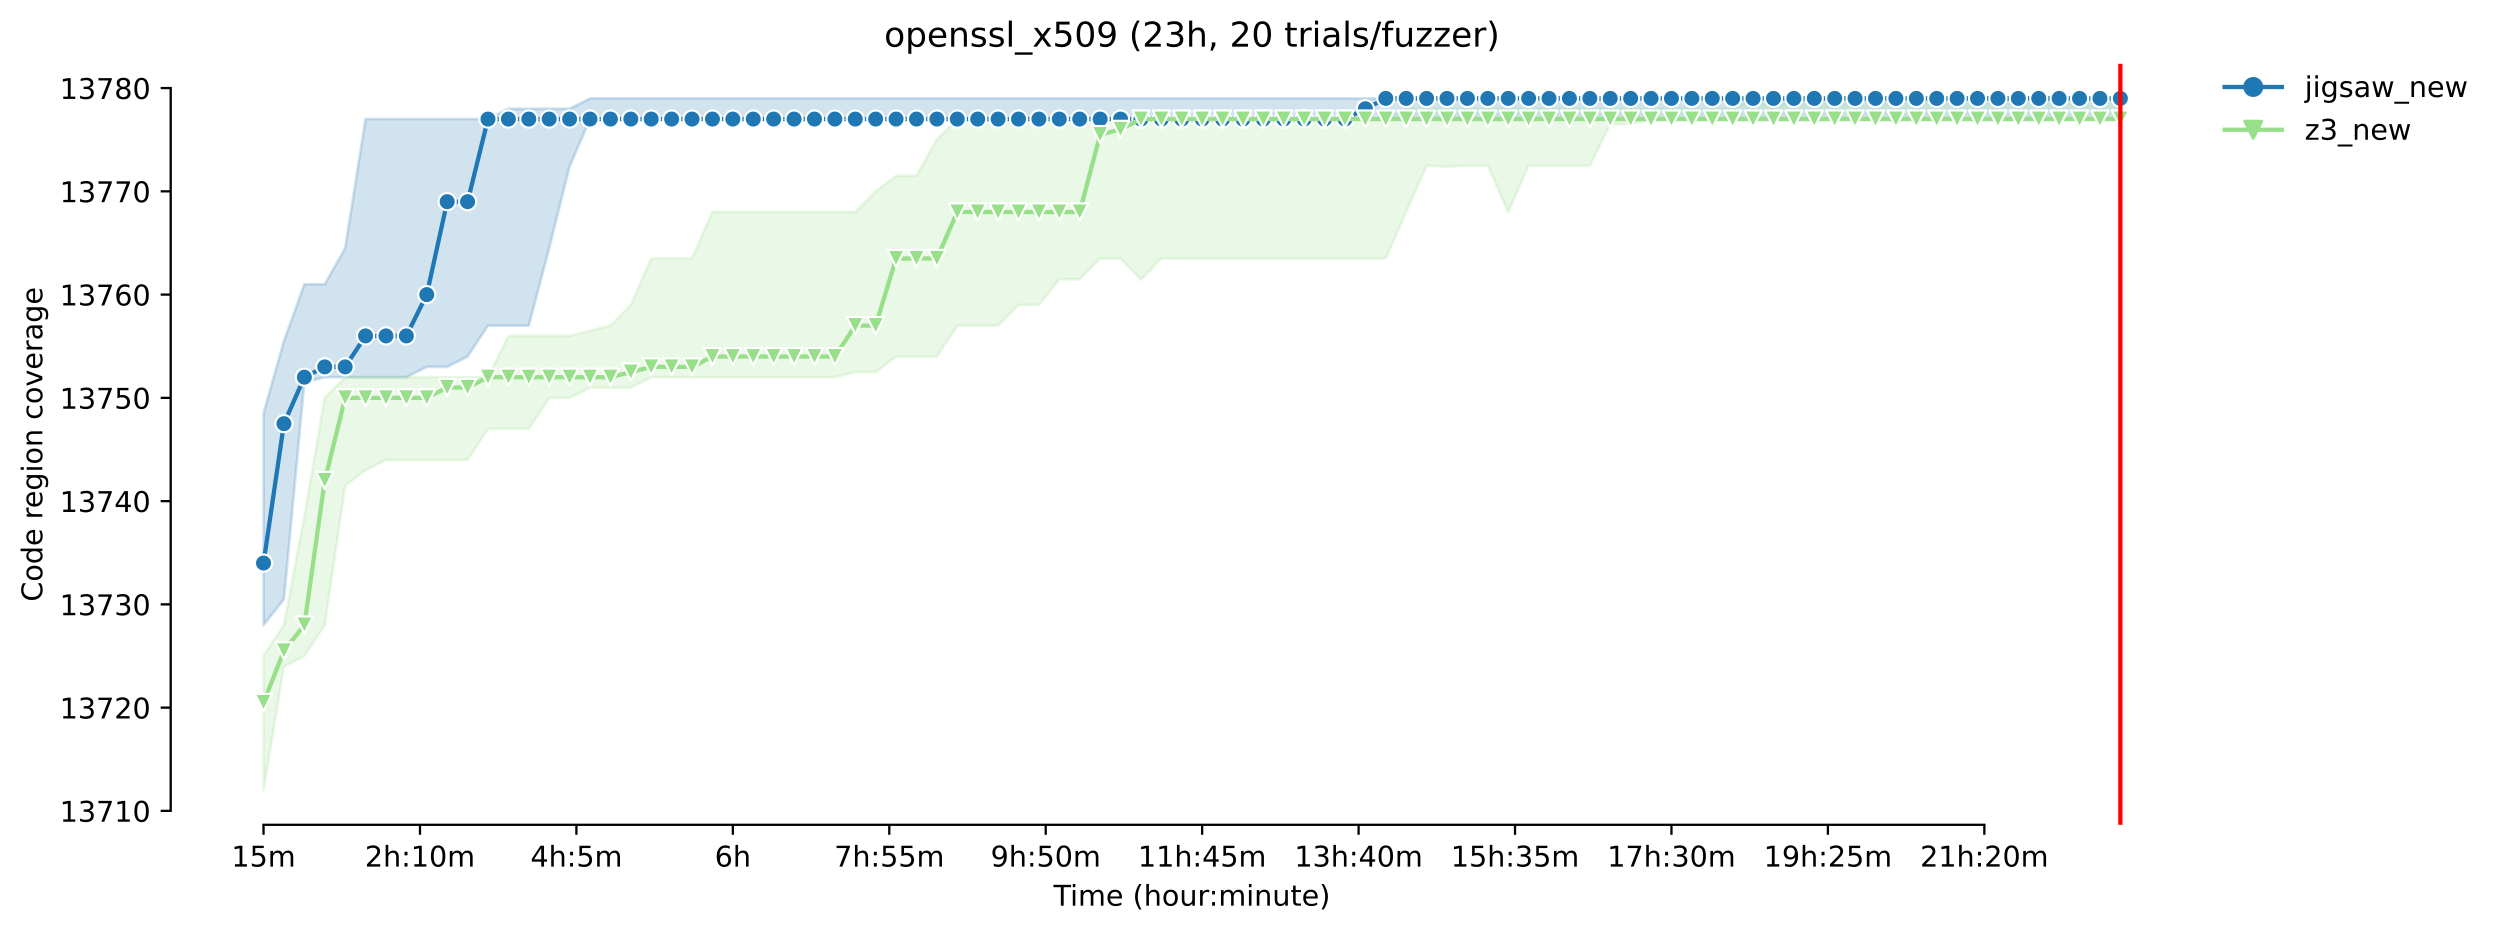 <?xml version="1.0" encoding="utf-8" standalone="no"?>
<!DOCTYPE svg PUBLIC "-//W3C//DTD SVG 1.1//EN"
  "http://www.w3.org/Graphics/SVG/1.1/DTD/svg11.dtd">
<!-- Created with matplotlib (https://matplotlib.org/) -->
<svg height="325.986pt" version="1.1" viewBox="0 0 874.22 325.986" width="874.22pt" xmlns="http://www.w3.org/2000/svg" xmlns:xlink="http://www.w3.org/1999/xlink">
 <defs>
  <style type="text/css">*{stroke-linecap:butt;stroke-linejoin:round;}</style>
 </defs>
 <g id="figure_1">
  <g id="patch_1">
   <path d="M 0 325.986 
L 874.22 325.986 
L 874.22 0 
L 0 0 
z
" style="fill:#ffffff;"/>
  </g>
  <g id="axes_1">
   <g id="patch_2">
    <path d="M 59.691 288.43 
L 773.931 288.43 
L 773.931 22.318 
L 59.691 22.318 
z
" style="fill:#ffffff;"/>
   </g>
   <g id="PolyCollection_1">
    <defs>
     <path d="M 92.156 -181.49 
L 92.156 -107.424 
L 99.291 -116.451 
L 106.427 -192.277 
L 113.562 -194.082 
L 120.697 -194.082 
L 127.832 -194.082 
L 134.968 -194.082 
L 142.103 -194.082 
L 149.238 -197.693 
L 156.373 -197.693 
L 163.509 -201.304 
L 170.644 -212.136 
L 177.779 -212.136 
L 184.915 -212.136 
L 192.05 -239.216 
L 199.185 -267.786 
L 206.32 -284.351 
L 213.456 -284.351 
L 220.591 -284.351 
L 227.726 -284.351 
L 234.861 -284.351 
L 241.997 -284.351 
L 249.132 -284.351 
L 256.267 -284.351 
L 263.402 -284.351 
L 270.538 -284.351 
L 277.673 -284.351 
L 284.808 -284.351 
L 291.943 -284.351 
L 299.079 -284.351 
L 306.214 -284.351 
L 313.349 -284.351 
L 320.485 -284.351 
L 327.62 -284.351 
L 334.755 -284.351 
L 341.89 -284.351 
L 349.026 -284.351 
L 356.161 -284.351 
L 363.296 -284.351 
L 370.431 -284.351 
L 377.567 -284.351 
L 384.702 -284.351 
L 391.837 -284.351 
L 398.972 -284.351 
L 406.108 -284.351 
L 413.243 -284.351 
L 420.378 -284.351 
L 427.514 -284.351 
L 434.649 -284.351 
L 441.784 -284.351 
L 448.919 -284.351 
L 456.055 -284.351 
L 463.19 -284.351 
L 470.325 -284.351 
L 477.46 -284.351 
L 484.596 -284.351 
L 491.731 -284.351 
L 498.866 -284.351 
L 506.001 -284.351 
L 513.137 -284.351 
L 520.272 -284.351 
L 527.407 -284.351 
L 534.542 -284.351 
L 541.678 -284.351 
L 548.813 -284.351 
L 555.948 -284.351 
L 563.084 -284.351 
L 570.219 -284.351 
L 577.354 -284.351 
L 584.489 -284.351 
L 591.625 -284.351 
L 598.76 -284.351 
L 605.895 -284.351 
L 613.03 -284.351 
L 620.166 -284.351 
L 627.301 -284.351 
L 634.436 -284.351 
L 641.571 -284.351 
L 648.707 -284.351 
L 655.842 -284.351 
L 662.977 -284.351 
L 670.113 -284.351 
L 677.248 -284.351 
L 684.383 -284.351 
L 691.518 -284.351 
L 698.654 -284.351 
L 705.789 -284.351 
L 712.924 -284.351 
L 720.059 -284.351 
L 727.195 -284.351 
L 734.33 -284.351 
L 741.465 -284.351 
L 741.465 -291.572 
L 741.465 -291.572 
L 734.33 -291.572 
L 727.195 -291.572 
L 720.059 -291.572 
L 712.924 -291.572 
L 705.789 -291.572 
L 698.654 -291.572 
L 691.518 -291.572 
L 684.383 -291.572 
L 677.248 -291.572 
L 670.113 -291.572 
L 662.977 -291.572 
L 655.842 -291.572 
L 648.707 -291.572 
L 641.571 -291.572 
L 634.436 -291.572 
L 627.301 -291.572 
L 620.166 -291.572 
L 613.03 -291.572 
L 605.895 -291.572 
L 598.76 -291.572 
L 591.625 -291.572 
L 584.489 -291.572 
L 577.354 -291.572 
L 570.219 -291.572 
L 563.084 -291.572 
L 555.948 -291.572 
L 548.813 -291.572 
L 541.678 -291.572 
L 534.542 -291.572 
L 527.407 -291.572 
L 520.272 -291.572 
L 513.137 -291.572 
L 506.001 -291.572 
L 498.866 -291.572 
L 491.731 -291.572 
L 484.596 -291.572 
L 477.46 -291.572 
L 470.325 -291.572 
L 463.19 -291.572 
L 456.055 -291.572 
L 448.919 -291.572 
L 441.784 -291.572 
L 434.649 -291.572 
L 427.514 -291.572 
L 420.378 -291.572 
L 413.243 -291.572 
L 406.108 -291.572 
L 398.972 -291.572 
L 391.837 -291.572 
L 384.702 -291.572 
L 377.567 -291.572 
L 370.431 -291.572 
L 363.296 -291.572 
L 356.161 -291.572 
L 349.026 -291.572 
L 341.89 -291.572 
L 334.755 -291.572 
L 327.62 -291.572 
L 320.485 -291.572 
L 313.349 -291.572 
L 306.214 -291.572 
L 299.079 -291.572 
L 291.943 -291.572 
L 284.808 -291.572 
L 277.673 -291.572 
L 270.538 -291.572 
L 263.402 -291.572 
L 256.267 -291.572 
L 249.132 -291.572 
L 241.997 -291.572 
L 234.861 -291.572 
L 227.726 -291.572 
L 220.591 -291.572 
L 213.456 -291.572 
L 206.32 -291.572 
L 199.185 -287.962 
L 192.05 -287.962 
L 184.915 -287.962 
L 177.779 -287.962 
L 170.644 -284.351 
L 163.509 -284.351 
L 156.373 -284.351 
L 149.238 -284.351 
L 142.103 -284.351 
L 134.968 -284.351 
L 127.832 -284.351 
L 120.697 -239.216 
L 113.562 -226.579 
L 106.427 -226.579 
L 99.291 -206.72 
L 92.156 -181.49 
z
" id="m90eea48e77" style="stroke:#1f77b4;stroke-opacity:0.2;"/>
    </defs>
    <g clip-path="url(#p0e73bca6cc)">
     <use style="fill:#1f77b4;fill-opacity:0.2;stroke:#1f77b4;stroke-opacity:0.2;" x="0" xlink:href="#m90eea48e77" y="325.986"/>
    </g>
   </g>
   <g id="PolyCollection_2">
    <defs>
     <path d="M 92.156 -96.592 
L 92.156 -49.652 
L 99.291 -92.936 
L 106.427 -96.592 
L 113.562 -107.424 
L 120.697 -156.169 
L 127.832 -161.585 
L 134.968 -165.196 
L 142.103 -165.196 
L 149.238 -165.196 
L 156.373 -165.196 
L 163.509 -165.196 
L 170.644 -176.028 
L 177.779 -176.028 
L 184.915 -176.028 
L 192.05 -186.861 
L 199.185 -186.861 
L 206.32 -190.471 
L 213.456 -190.471 
L 220.591 -190.471 
L 227.726 -194.082 
L 234.861 -194.082 
L 241.997 -194.082 
L 249.132 -194.082 
L 256.267 -194.082 
L 263.402 -194.082 
L 270.538 -194.082 
L 277.673 -194.082 
L 284.808 -194.082 
L 291.943 -194.082 
L 299.079 -195.887 
L 306.214 -195.887 
L 313.349 -201.304 
L 320.485 -201.304 
L 327.62 -201.304 
L 334.755 -212.136 
L 341.89 -212.136 
L 349.026 -212.136 
L 356.161 -219.357 
L 363.296 -219.357 
L 370.431 -228.294 
L 377.567 -228.384 
L 384.702 -235.606 
L 391.837 -235.606 
L 398.972 -228.159 
L 406.108 -235.606 
L 413.243 -235.606 
L 420.378 -235.606 
L 427.514 -235.606 
L 434.649 -235.606 
L 441.784 -235.606 
L 448.919 -235.606 
L 456.055 -235.606 
L 463.19 -235.606 
L 470.325 -235.606 
L 477.46 -235.606 
L 484.596 -235.606 
L 491.731 -251.854 
L 498.866 -268.102 
L 506.001 -267.696 
L 513.137 -268.102 
L 520.272 -268.102 
L 527.407 -251.854 
L 534.542 -268.102 
L 541.678 -268.102 
L 548.813 -268.102 
L 555.948 -268.102 
L 563.084 -282.545 
L 570.219 -282.545 
L 577.354 -284.351 
L 584.489 -284.351 
L 591.625 -284.351 
L 598.76 -284.351 
L 605.895 -284.351 
L 613.03 -284.351 
L 620.166 -284.351 
L 627.301 -284.351 
L 634.436 -284.351 
L 641.571 -284.351 
L 648.707 -284.351 
L 655.842 -284.351 
L 662.977 -284.351 
L 670.113 -284.351 
L 677.248 -284.351 
L 684.383 -284.351 
L 691.518 -284.351 
L 698.654 -284.351 
L 705.789 -284.351 
L 712.924 -284.351 
L 720.059 -284.351 
L 727.195 -284.351 
L 734.33 -284.351 
L 741.465 -284.351 
L 741.465 -291.572 
L 741.465 -291.572 
L 734.33 -291.572 
L 727.195 -291.572 
L 720.059 -291.572 
L 712.924 -291.572 
L 705.789 -291.572 
L 698.654 -291.572 
L 691.518 -291.572 
L 684.383 -291.572 
L 677.248 -291.572 
L 670.113 -291.572 
L 662.977 -291.572 
L 655.842 -291.572 
L 648.707 -291.572 
L 641.571 -291.572 
L 634.436 -291.572 
L 627.301 -291.572 
L 620.166 -287.962 
L 613.03 -291.572 
L 605.895 -287.962 
L 598.76 -287.962 
L 591.625 -287.962 
L 584.489 -287.962 
L 577.354 -287.962 
L 570.219 -287.962 
L 563.084 -287.962 
L 555.948 -287.962 
L 548.813 -287.962 
L 541.678 -287.962 
L 534.542 -287.962 
L 527.407 -288.052 
L 520.272 -287.962 
L 513.137 -287.962 
L 506.001 -287.962 
L 498.866 -287.962 
L 491.731 -287.962 
L 484.596 -284.351 
L 477.46 -284.351 
L 470.325 -284.351 
L 463.19 -284.351 
L 456.055 -284.351 
L 448.919 -284.351 
L 441.784 -284.351 
L 434.649 -284.351 
L 427.514 -284.351 
L 420.378 -284.351 
L 413.243 -284.351 
L 406.108 -284.351 
L 398.972 -284.351 
L 391.837 -284.351 
L 384.702 -284.351 
L 377.567 -284.351 
L 370.431 -284.351 
L 363.296 -284.351 
L 356.161 -284.351 
L 349.026 -284.351 
L 341.89 -284.351 
L 334.755 -284.351 
L 327.62 -277.129 
L 320.485 -264.492 
L 313.349 -264.492 
L 306.214 -259.076 
L 299.079 -251.854 
L 291.943 -251.854 
L 284.808 -251.854 
L 277.673 -251.854 
L 270.538 -251.854 
L 263.402 -251.854 
L 256.267 -251.854 
L 249.132 -251.854 
L 241.997 -235.606 
L 234.861 -235.606 
L 227.726 -235.606 
L 220.591 -219.357 
L 213.456 -212.136 
L 206.32 -210.33 
L 199.185 -208.525 
L 192.05 -208.525 
L 184.915 -208.525 
L 177.779 -208.525 
L 170.644 -194.082 
L 163.509 -194.082 
L 156.373 -194.082 
L 149.238 -194.082 
L 142.103 -194.082 
L 134.968 -194.082 
L 127.832 -194.082 
L 120.697 -194.082 
L 113.562 -186.861 
L 106.427 -145.337 
L 99.291 -107.424 
L 92.156 -96.592 
z
" id="m3b407ae2c6" style="stroke:#98df8a;stroke-opacity:0.2;"/>
    </defs>
    <g clip-path="url(#p0e73bca6cc)">
     <use style="fill:#98df8a;fill-opacity:0.2;stroke:#98df8a;stroke-opacity:0.2;" x="0" xlink:href="#m3b407ae2c6" y="325.986"/>
    </g>
   </g>
   <g id="matplotlib.axis_1">
    <g id="xtick_1">
     <g id="line2d_1">
      <defs>
       <path d="M 0 0 
L 0 3.5 
" id="m5e69776100" style="stroke:#000000;stroke-width:0.8;"/>
      </defs>
      <g>
       <use style="stroke:#000000;stroke-width:0.8;" x="92.156" xlink:href="#m5e69776100" y="288.43"/>
      </g>
     </g>
     <g id="text_1">
      <!-- 15m -->
      <g transform="translate(80.923 303.029)scale(0.1 -0.1)">
       <defs>
        <path d="M 12.406 8.297 
L 28.516 8.297 
L 28.516 63.922 
L 10.984 60.406 
L 10.984 69.391 
L 28.422 72.906 
L 38.281 72.906 
L 38.281 8.297 
L 54.391 8.297 
L 54.391 0 
L 12.406 0 
z
" id="DejaVuSans-49"/>
        <path d="M 10.797 72.906 
L 49.516 72.906 
L 49.516 64.594 
L 19.828 64.594 
L 19.828 46.734 
Q 21.969 47.469 24.109 47.828 
Q 26.266 48.188 28.422 48.188 
Q 40.625 48.188 47.75 41.5 
Q 54.891 34.812 54.891 23.391 
Q 54.891 11.625 47.562 5.094 
Q 40.234 -1.422 26.906 -1.422 
Q 22.312 -1.422 17.547 -0.641 
Q 12.797 0.141 7.719 1.703 
L 7.719 11.625 
Q 12.109 9.234 16.797 8.062 
Q 21.484 6.891 26.703 6.891 
Q 35.156 6.891 40.078 11.328 
Q 45.016 15.766 45.016 23.391 
Q 45.016 31 40.078 35.438 
Q 35.156 39.891 26.703 39.891 
Q 22.75 39.891 18.812 39.016 
Q 14.891 38.141 10.797 36.281 
z
" id="DejaVuSans-53"/>
        <path d="M 52 44.188 
Q 55.375 50.25 60.062 53.125 
Q 64.75 56 71.094 56 
Q 79.641 56 84.281 50.016 
Q 88.922 44.047 88.922 33.016 
L 88.922 0 
L 79.891 0 
L 79.891 32.719 
Q 79.891 40.578 77.094 44.375 
Q 74.312 48.188 68.609 48.188 
Q 61.625 48.188 57.562 43.547 
Q 53.516 38.922 53.516 30.906 
L 53.516 0 
L 44.484 0 
L 44.484 32.719 
Q 44.484 40.625 41.703 44.406 
Q 38.922 48.188 33.109 48.188 
Q 26.219 48.188 22.156 43.531 
Q 18.109 38.875 18.109 30.906 
L 18.109 0 
L 9.078 0 
L 9.078 54.688 
L 18.109 54.688 
L 18.109 46.188 
Q 21.188 51.219 25.484 53.609 
Q 29.781 56 35.688 56 
Q 41.656 56 45.828 52.969 
Q 50 49.953 52 44.188 
z
" id="DejaVuSans-109"/>
       </defs>
       <use xlink:href="#DejaVuSans-49"/>
       <use x="63.623" xlink:href="#DejaVuSans-53"/>
       <use x="127.246" xlink:href="#DejaVuSans-109"/>
      </g>
     </g>
    </g>
    <g id="xtick_2">
     <g id="line2d_2">
      <g>
       <use style="stroke:#000000;stroke-width:0.8;" x="146.86" xlink:href="#m5e69776100" y="288.43"/>
      </g>
     </g>
     <g id="text_2">
      <!-- 2h:10m -->
      <g transform="translate(127.593 303.029)scale(0.1 -0.1)">
       <defs>
        <path d="M 19.188 8.297 
L 53.609 8.297 
L 53.609 0 
L 7.328 0 
L 7.328 8.297 
Q 12.938 14.109 22.625 23.891 
Q 32.328 33.688 34.812 36.531 
Q 39.547 41.844 41.422 45.531 
Q 43.312 49.219 43.312 52.781 
Q 43.312 58.594 39.234 62.25 
Q 35.156 65.922 28.609 65.922 
Q 23.969 65.922 18.812 64.312 
Q 13.672 62.703 7.812 59.422 
L 7.812 69.391 
Q 13.766 71.781 18.938 73 
Q 24.125 74.219 28.422 74.219 
Q 39.75 74.219 46.484 68.547 
Q 53.219 62.891 53.219 53.422 
Q 53.219 48.922 51.531 44.891 
Q 49.859 40.875 45.406 35.406 
Q 44.188 33.984 37.641 27.219 
Q 31.109 20.453 19.188 8.297 
z
" id="DejaVuSans-50"/>
        <path d="M 54.891 33.016 
L 54.891 0 
L 45.906 0 
L 45.906 32.719 
Q 45.906 40.484 42.875 44.328 
Q 39.844 48.188 33.797 48.188 
Q 26.516 48.188 22.312 43.547 
Q 18.109 38.922 18.109 30.906 
L 18.109 0 
L 9.078 0 
L 9.078 75.984 
L 18.109 75.984 
L 18.109 46.188 
Q 21.344 51.125 25.703 53.562 
Q 30.078 56 35.797 56 
Q 45.219 56 50.047 50.172 
Q 54.891 44.344 54.891 33.016 
z
" id="DejaVuSans-104"/>
        <path d="M 11.719 12.406 
L 22.016 12.406 
L 22.016 0 
L 11.719 0 
z
M 11.719 51.703 
L 22.016 51.703 
L 22.016 39.312 
L 11.719 39.312 
z
" id="DejaVuSans-58"/>
        <path d="M 31.781 66.406 
Q 24.172 66.406 20.328 58.906 
Q 16.5 51.422 16.5 36.375 
Q 16.5 21.391 20.328 13.891 
Q 24.172 6.391 31.781 6.391 
Q 39.453 6.391 43.281 13.891 
Q 47.125 21.391 47.125 36.375 
Q 47.125 51.422 43.281 58.906 
Q 39.453 66.406 31.781 66.406 
z
M 31.781 74.219 
Q 44.047 74.219 50.516 64.516 
Q 56.984 54.828 56.984 36.375 
Q 56.984 17.969 50.516 8.266 
Q 44.047 -1.422 31.781 -1.422 
Q 19.531 -1.422 13.062 8.266 
Q 6.594 17.969 6.594 36.375 
Q 6.594 54.828 13.062 64.516 
Q 19.531 74.219 31.781 74.219 
z
" id="DejaVuSans-48"/>
       </defs>
       <use xlink:href="#DejaVuSans-50"/>
       <use x="63.623" xlink:href="#DejaVuSans-104"/>
       <use x="127.002" xlink:href="#DejaVuSans-58"/>
       <use x="160.693" xlink:href="#DejaVuSans-49"/>
       <use x="224.316" xlink:href="#DejaVuSans-48"/>
       <use x="287.939" xlink:href="#DejaVuSans-109"/>
      </g>
     </g>
    </g>
    <g id="xtick_3">
     <g id="line2d_3">
      <g>
       <use style="stroke:#000000;stroke-width:0.8;" x="201.563" xlink:href="#m5e69776100" y="288.43"/>
      </g>
     </g>
     <g id="text_3">
      <!-- 4h:5m -->
      <g transform="translate(185.478 303.029)scale(0.1 -0.1)">
       <defs>
        <path d="M 37.797 64.312 
L 12.891 25.391 
L 37.797 25.391 
z
M 35.203 72.906 
L 47.609 72.906 
L 47.609 25.391 
L 58.016 25.391 
L 58.016 17.188 
L 47.609 17.188 
L 47.609 0 
L 37.797 0 
L 37.797 17.188 
L 4.891 17.188 
L 4.891 26.703 
z
" id="DejaVuSans-52"/>
       </defs>
       <use xlink:href="#DejaVuSans-52"/>
       <use x="63.623" xlink:href="#DejaVuSans-104"/>
       <use x="127.002" xlink:href="#DejaVuSans-58"/>
       <use x="160.693" xlink:href="#DejaVuSans-53"/>
       <use x="224.316" xlink:href="#DejaVuSans-109"/>
      </g>
     </g>
    </g>
    <g id="xtick_4">
     <g id="line2d_4">
      <g>
       <use style="stroke:#000000;stroke-width:0.8;" x="256.267" xlink:href="#m5e69776100" y="288.43"/>
      </g>
     </g>
     <g id="text_4">
      <!-- 6h -->
      <g transform="translate(249.917 303.029)scale(0.1 -0.1)">
       <defs>
        <path d="M 33.016 40.375 
Q 26.375 40.375 22.484 35.828 
Q 18.609 31.297 18.609 23.391 
Q 18.609 15.531 22.484 10.953 
Q 26.375 6.391 33.016 6.391 
Q 39.656 6.391 43.531 10.953 
Q 47.406 15.531 47.406 23.391 
Q 47.406 31.297 43.531 35.828 
Q 39.656 40.375 33.016 40.375 
z
M 52.594 71.297 
L 52.594 62.312 
Q 48.875 64.062 45.094 64.984 
Q 41.312 65.922 37.594 65.922 
Q 27.828 65.922 22.672 59.328 
Q 17.531 52.734 16.797 39.406 
Q 19.672 43.656 24.016 45.922 
Q 28.375 48.188 33.594 48.188 
Q 44.578 48.188 50.953 41.516 
Q 57.328 34.859 57.328 23.391 
Q 57.328 12.156 50.688 5.359 
Q 44.047 -1.422 33.016 -1.422 
Q 20.359 -1.422 13.672 8.266 
Q 6.984 17.969 6.984 36.375 
Q 6.984 53.656 15.188 63.938 
Q 23.391 74.219 37.203 74.219 
Q 40.922 74.219 44.703 73.484 
Q 48.484 72.75 52.594 71.297 
z
" id="DejaVuSans-54"/>
       </defs>
       <use xlink:href="#DejaVuSans-54"/>
       <use x="63.623" xlink:href="#DejaVuSans-104"/>
      </g>
     </g>
    </g>
    <g id="xtick_5">
     <g id="line2d_5">
      <g>
       <use style="stroke:#000000;stroke-width:0.8;" x="310.971" xlink:href="#m5e69776100" y="288.43"/>
      </g>
     </g>
     <g id="text_5">
      <!-- 7h:55m -->
      <g transform="translate(291.704 303.029)scale(0.1 -0.1)">
       <defs>
        <path d="M 8.203 72.906 
L 55.078 72.906 
L 55.078 68.703 
L 28.609 0 
L 18.312 0 
L 43.219 64.594 
L 8.203 64.594 
z
" id="DejaVuSans-55"/>
       </defs>
       <use xlink:href="#DejaVuSans-55"/>
       <use x="63.623" xlink:href="#DejaVuSans-104"/>
       <use x="127.002" xlink:href="#DejaVuSans-58"/>
       <use x="160.693" xlink:href="#DejaVuSans-53"/>
       <use x="224.316" xlink:href="#DejaVuSans-53"/>
       <use x="287.939" xlink:href="#DejaVuSans-109"/>
      </g>
     </g>
    </g>
    <g id="xtick_6">
     <g id="line2d_6">
      <g>
       <use style="stroke:#000000;stroke-width:0.8;" x="365.675" xlink:href="#m5e69776100" y="288.43"/>
      </g>
     </g>
     <g id="text_6">
      <!-- 9h:50m -->
      <g transform="translate(346.407 303.029)scale(0.1 -0.1)">
       <defs>
        <path d="M 10.984 1.516 
L 10.984 10.5 
Q 14.703 8.734 18.5 7.812 
Q 22.312 6.891 25.984 6.891 
Q 35.75 6.891 40.891 13.453 
Q 46.047 20.016 46.781 33.406 
Q 43.953 29.203 39.594 26.953 
Q 35.25 24.703 29.984 24.703 
Q 19.047 24.703 12.672 31.312 
Q 6.297 37.938 6.297 49.422 
Q 6.297 60.641 12.938 67.422 
Q 19.578 74.219 30.609 74.219 
Q 43.266 74.219 49.922 64.516 
Q 56.594 54.828 56.594 36.375 
Q 56.594 19.141 48.406 8.859 
Q 40.234 -1.422 26.422 -1.422 
Q 22.703 -1.422 18.891 -0.688 
Q 15.094 0.047 10.984 1.516 
z
M 30.609 32.422 
Q 37.25 32.422 41.125 36.953 
Q 45.016 41.5 45.016 49.422 
Q 45.016 57.281 41.125 61.844 
Q 37.25 66.406 30.609 66.406 
Q 23.969 66.406 20.094 61.844 
Q 16.219 57.281 16.219 49.422 
Q 16.219 41.5 20.094 36.953 
Q 23.969 32.422 30.609 32.422 
z
" id="DejaVuSans-57"/>
       </defs>
       <use xlink:href="#DejaVuSans-57"/>
       <use x="63.623" xlink:href="#DejaVuSans-104"/>
       <use x="127.002" xlink:href="#DejaVuSans-58"/>
       <use x="160.693" xlink:href="#DejaVuSans-53"/>
       <use x="224.316" xlink:href="#DejaVuSans-48"/>
       <use x="287.939" xlink:href="#DejaVuSans-109"/>
      </g>
     </g>
    </g>
    <g id="xtick_7">
     <g id="line2d_7">
      <g>
       <use style="stroke:#000000;stroke-width:0.8;" x="420.378" xlink:href="#m5e69776100" y="288.43"/>
      </g>
     </g>
     <g id="text_7">
      <!-- 11h:45m -->
      <g transform="translate(397.93 303.029)scale(0.1 -0.1)">
       <use xlink:href="#DejaVuSans-49"/>
       <use x="63.623" xlink:href="#DejaVuSans-49"/>
       <use x="127.246" xlink:href="#DejaVuSans-104"/>
       <use x="190.625" xlink:href="#DejaVuSans-58"/>
       <use x="224.316" xlink:href="#DejaVuSans-52"/>
       <use x="287.939" xlink:href="#DejaVuSans-53"/>
       <use x="351.562" xlink:href="#DejaVuSans-109"/>
      </g>
     </g>
    </g>
    <g id="xtick_8">
     <g id="line2d_8">
      <g>
       <use style="stroke:#000000;stroke-width:0.8;" x="475.082" xlink:href="#m5e69776100" y="288.43"/>
      </g>
     </g>
     <g id="text_8">
      <!-- 13h:40m -->
      <g transform="translate(452.634 303.029)scale(0.1 -0.1)">
       <defs>
        <path d="M 40.578 39.312 
Q 47.656 37.797 51.625 33 
Q 55.609 28.219 55.609 21.188 
Q 55.609 10.406 48.188 4.484 
Q 40.766 -1.422 27.094 -1.422 
Q 22.516 -1.422 17.656 -0.516 
Q 12.797 0.391 7.625 2.203 
L 7.625 11.719 
Q 11.719 9.328 16.594 8.109 
Q 21.484 6.891 26.812 6.891 
Q 36.078 6.891 40.938 10.547 
Q 45.797 14.203 45.797 21.188 
Q 45.797 27.641 41.281 31.266 
Q 36.766 34.906 28.719 34.906 
L 20.219 34.906 
L 20.219 43.016 
L 29.109 43.016 
Q 36.375 43.016 40.234 45.922 
Q 44.094 48.828 44.094 54.297 
Q 44.094 59.906 40.109 62.906 
Q 36.141 65.922 28.719 65.922 
Q 24.656 65.922 20.016 65.031 
Q 15.375 64.156 9.812 62.312 
L 9.812 71.094 
Q 15.438 72.656 20.344 73.438 
Q 25.25 74.219 29.594 74.219 
Q 40.828 74.219 47.359 69.109 
Q 53.906 64.016 53.906 55.328 
Q 53.906 49.266 50.438 45.094 
Q 46.969 40.922 40.578 39.312 
z
" id="DejaVuSans-51"/>
       </defs>
       <use xlink:href="#DejaVuSans-49"/>
       <use x="63.623" xlink:href="#DejaVuSans-51"/>
       <use x="127.246" xlink:href="#DejaVuSans-104"/>
       <use x="190.625" xlink:href="#DejaVuSans-58"/>
       <use x="224.316" xlink:href="#DejaVuSans-52"/>
       <use x="287.939" xlink:href="#DejaVuSans-48"/>
       <use x="351.562" xlink:href="#DejaVuSans-109"/>
      </g>
     </g>
    </g>
    <g id="xtick_9">
     <g id="line2d_9">
      <g>
       <use style="stroke:#000000;stroke-width:0.8;" x="529.786" xlink:href="#m5e69776100" y="288.43"/>
      </g>
     </g>
     <g id="text_9">
      <!-- 15h:35m -->
      <g transform="translate(507.337 303.029)scale(0.1 -0.1)">
       <use xlink:href="#DejaVuSans-49"/>
       <use x="63.623" xlink:href="#DejaVuSans-53"/>
       <use x="127.246" xlink:href="#DejaVuSans-104"/>
       <use x="190.625" xlink:href="#DejaVuSans-58"/>
       <use x="224.316" xlink:href="#DejaVuSans-51"/>
       <use x="287.939" xlink:href="#DejaVuSans-53"/>
       <use x="351.562" xlink:href="#DejaVuSans-109"/>
      </g>
     </g>
    </g>
    <g id="xtick_10">
     <g id="line2d_10">
      <g>
       <use style="stroke:#000000;stroke-width:0.8;" x="584.489" xlink:href="#m5e69776100" y="288.43"/>
      </g>
     </g>
     <g id="text_10">
      <!-- 17h:30m -->
      <g transform="translate(562.041 303.029)scale(0.1 -0.1)">
       <use xlink:href="#DejaVuSans-49"/>
       <use x="63.623" xlink:href="#DejaVuSans-55"/>
       <use x="127.246" xlink:href="#DejaVuSans-104"/>
       <use x="190.625" xlink:href="#DejaVuSans-58"/>
       <use x="224.316" xlink:href="#DejaVuSans-51"/>
       <use x="287.939" xlink:href="#DejaVuSans-48"/>
       <use x="351.562" xlink:href="#DejaVuSans-109"/>
      </g>
     </g>
    </g>
    <g id="xtick_11">
     <g id="line2d_11">
      <g>
       <use style="stroke:#000000;stroke-width:0.8;" x="639.193" xlink:href="#m5e69776100" y="288.43"/>
      </g>
     </g>
     <g id="text_11">
      <!-- 19h:25m -->
      <g transform="translate(616.745 303.029)scale(0.1 -0.1)">
       <use xlink:href="#DejaVuSans-49"/>
       <use x="63.623" xlink:href="#DejaVuSans-57"/>
       <use x="127.246" xlink:href="#DejaVuSans-104"/>
       <use x="190.625" xlink:href="#DejaVuSans-58"/>
       <use x="224.316" xlink:href="#DejaVuSans-50"/>
       <use x="287.939" xlink:href="#DejaVuSans-53"/>
       <use x="351.562" xlink:href="#DejaVuSans-109"/>
      </g>
     </g>
    </g>
    <g id="xtick_12">
     <g id="line2d_12">
      <g>
       <use style="stroke:#000000;stroke-width:0.8;" x="693.897" xlink:href="#m5e69776100" y="288.43"/>
      </g>
     </g>
     <g id="text_12">
      <!-- 21h:20m -->
      <g transform="translate(671.448 303.029)scale(0.1 -0.1)">
       <use xlink:href="#DejaVuSans-50"/>
       <use x="63.623" xlink:href="#DejaVuSans-49"/>
       <use x="127.246" xlink:href="#DejaVuSans-104"/>
       <use x="190.625" xlink:href="#DejaVuSans-58"/>
       <use x="224.316" xlink:href="#DejaVuSans-50"/>
       <use x="287.939" xlink:href="#DejaVuSans-48"/>
       <use x="351.562" xlink:href="#DejaVuSans-109"/>
      </g>
     </g>
    </g>
    <g id="text_13">
     <!-- Time (hour:minute) -->
     <g transform="translate(368.404 316.707)scale(0.1 -0.1)">
      <defs>
       <path d="M -0.297 72.906 
L 61.375 72.906 
L 61.375 64.594 
L 35.5 64.594 
L 35.5 0 
L 25.594 0 
L 25.594 64.594 
L -0.297 64.594 
z
" id="DejaVuSans-84"/>
       <path d="M 9.422 54.688 
L 18.406 54.688 
L 18.406 0 
L 9.422 0 
z
M 9.422 75.984 
L 18.406 75.984 
L 18.406 64.594 
L 9.422 64.594 
z
" id="DejaVuSans-105"/>
       <path d="M 56.203 29.594 
L 56.203 25.203 
L 14.891 25.203 
Q 15.484 15.922 20.484 11.062 
Q 25.484 6.203 34.422 6.203 
Q 39.594 6.203 44.453 7.469 
Q 49.312 8.734 54.109 11.281 
L 54.109 2.781 
Q 49.266 0.734 44.188 -0.344 
Q 39.109 -1.422 33.891 -1.422 
Q 20.797 -1.422 13.156 6.188 
Q 5.516 13.812 5.516 26.812 
Q 5.516 40.234 12.766 48.109 
Q 20.016 56 32.328 56 
Q 43.359 56 49.781 48.891 
Q 56.203 41.797 56.203 29.594 
z
M 47.219 32.234 
Q 47.125 39.594 43.094 43.984 
Q 39.062 48.391 32.422 48.391 
Q 24.906 48.391 20.391 44.141 
Q 15.875 39.891 15.188 32.172 
z
" id="DejaVuSans-101"/>
       <path id="DejaVuSans-32"/>
       <path d="M 31 75.875 
Q 24.469 64.656 21.281 53.656 
Q 18.109 42.672 18.109 31.391 
Q 18.109 20.125 21.312 9.062 
Q 24.516 -2 31 -13.188 
L 23.188 -13.188 
Q 15.875 -1.703 12.234 9.375 
Q 8.594 20.453 8.594 31.391 
Q 8.594 42.281 12.203 53.312 
Q 15.828 64.359 23.188 75.875 
z
" id="DejaVuSans-40"/>
       <path d="M 30.609 48.391 
Q 23.391 48.391 19.188 42.75 
Q 14.984 37.109 14.984 27.297 
Q 14.984 17.484 19.156 11.844 
Q 23.344 6.203 30.609 6.203 
Q 37.797 6.203 41.984 11.859 
Q 46.188 17.531 46.188 27.297 
Q 46.188 37.016 41.984 42.703 
Q 37.797 48.391 30.609 48.391 
z
M 30.609 56 
Q 42.328 56 49.016 48.375 
Q 55.719 40.766 55.719 27.297 
Q 55.719 13.875 49.016 6.219 
Q 42.328 -1.422 30.609 -1.422 
Q 18.844 -1.422 12.172 6.219 
Q 5.516 13.875 5.516 27.297 
Q 5.516 40.766 12.172 48.375 
Q 18.844 56 30.609 56 
z
" id="DejaVuSans-111"/>
       <path d="M 8.5 21.578 
L 8.5 54.688 
L 17.484 54.688 
L 17.484 21.922 
Q 17.484 14.156 20.5 10.266 
Q 23.531 6.391 29.594 6.391 
Q 36.859 6.391 41.078 11.031 
Q 45.312 15.672 45.312 23.688 
L 45.312 54.688 
L 54.297 54.688 
L 54.297 0 
L 45.312 0 
L 45.312 8.406 
Q 42.047 3.422 37.719 1 
Q 33.406 -1.422 27.688 -1.422 
Q 18.266 -1.422 13.375 4.438 
Q 8.5 10.297 8.5 21.578 
z
M 31.109 56 
z
" id="DejaVuSans-117"/>
       <path d="M 41.109 46.297 
Q 39.594 47.172 37.812 47.578 
Q 36.031 48 33.891 48 
Q 26.266 48 22.188 43.047 
Q 18.109 38.094 18.109 28.812 
L 18.109 0 
L 9.078 0 
L 9.078 54.688 
L 18.109 54.688 
L 18.109 46.188 
Q 20.953 51.172 25.484 53.578 
Q 30.031 56 36.531 56 
Q 37.453 56 38.578 55.875 
Q 39.703 55.766 41.062 55.516 
z
" id="DejaVuSans-114"/>
       <path d="M 54.891 33.016 
L 54.891 0 
L 45.906 0 
L 45.906 32.719 
Q 45.906 40.484 42.875 44.328 
Q 39.844 48.188 33.797 48.188 
Q 26.516 48.188 22.312 43.547 
Q 18.109 38.922 18.109 30.906 
L 18.109 0 
L 9.078 0 
L 9.078 54.688 
L 18.109 54.688 
L 18.109 46.188 
Q 21.344 51.125 25.703 53.562 
Q 30.078 56 35.797 56 
Q 45.219 56 50.047 50.172 
Q 54.891 44.344 54.891 33.016 
z
" id="DejaVuSans-110"/>
       <path d="M 18.312 70.219 
L 18.312 54.688 
L 36.812 54.688 
L 36.812 47.703 
L 18.312 47.703 
L 18.312 18.016 
Q 18.312 11.328 20.141 9.422 
Q 21.969 7.516 27.594 7.516 
L 36.812 7.516 
L 36.812 0 
L 27.594 0 
Q 17.188 0 13.234 3.875 
Q 9.281 7.766 9.281 18.016 
L 9.281 47.703 
L 2.688 47.703 
L 2.688 54.688 
L 9.281 54.688 
L 9.281 70.219 
z
" id="DejaVuSans-116"/>
       <path d="M 8.016 75.875 
L 15.828 75.875 
Q 23.141 64.359 26.781 53.312 
Q 30.422 42.281 30.422 31.391 
Q 30.422 20.453 26.781 9.375 
Q 23.141 -1.703 15.828 -13.188 
L 8.016 -13.188 
Q 14.5 -2 17.703 9.062 
Q 20.906 20.125 20.906 31.391 
Q 20.906 42.672 17.703 53.656 
Q 14.5 64.656 8.016 75.875 
z
" id="DejaVuSans-41"/>
      </defs>
      <use xlink:href="#DejaVuSans-84"/>
      <use x="57.959" xlink:href="#DejaVuSans-105"/>
      <use x="85.742" xlink:href="#DejaVuSans-109"/>
      <use x="183.154" xlink:href="#DejaVuSans-101"/>
      <use x="244.678" xlink:href="#DejaVuSans-32"/>
      <use x="276.465" xlink:href="#DejaVuSans-40"/>
      <use x="315.479" xlink:href="#DejaVuSans-104"/>
      <use x="378.857" xlink:href="#DejaVuSans-111"/>
      <use x="440.039" xlink:href="#DejaVuSans-117"/>
      <use x="503.418" xlink:href="#DejaVuSans-114"/>
      <use x="542.781" xlink:href="#DejaVuSans-58"/>
      <use x="576.473" xlink:href="#DejaVuSans-109"/>
      <use x="673.885" xlink:href="#DejaVuSans-105"/>
      <use x="701.668" xlink:href="#DejaVuSans-110"/>
      <use x="765.047" xlink:href="#DejaVuSans-117"/>
      <use x="828.426" xlink:href="#DejaVuSans-116"/>
      <use x="867.635" xlink:href="#DejaVuSans-101"/>
      <use x="929.158" xlink:href="#DejaVuSans-41"/>
     </g>
    </g>
   </g>
   <g id="matplotlib.axis_2">
    <g id="ytick_1">
     <g id="line2d_13">
      <defs>
       <path d="M 0 0 
L -3.5 0 
" id="m049d49ec82" style="stroke:#000000;stroke-width:0.8;"/>
      </defs>
      <g>
       <use style="stroke:#000000;stroke-width:0.8;" x="59.691" xlink:href="#m049d49ec82" y="283.556"/>
      </g>
     </g>
     <g id="text_14">
      <!-- 13710 -->
      <g transform="translate(20.878 287.355)scale(0.1 -0.1)">
       <use xlink:href="#DejaVuSans-49"/>
       <use x="63.623" xlink:href="#DejaVuSans-51"/>
       <use x="127.246" xlink:href="#DejaVuSans-55"/>
       <use x="190.869" xlink:href="#DejaVuSans-49"/>
       <use x="254.492" xlink:href="#DejaVuSans-48"/>
      </g>
     </g>
    </g>
    <g id="ytick_2">
     <g id="line2d_14">
      <g>
       <use style="stroke:#000000;stroke-width:0.8;" x="59.691" xlink:href="#m049d49ec82" y="247.448"/>
      </g>
     </g>
     <g id="text_15">
      <!-- 13720 -->
      <g transform="translate(20.878 251.247)scale(0.1 -0.1)">
       <use xlink:href="#DejaVuSans-49"/>
       <use x="63.623" xlink:href="#DejaVuSans-51"/>
       <use x="127.246" xlink:href="#DejaVuSans-55"/>
       <use x="190.869" xlink:href="#DejaVuSans-50"/>
       <use x="254.492" xlink:href="#DejaVuSans-48"/>
      </g>
     </g>
    </g>
    <g id="ytick_3">
     <g id="line2d_15">
      <g>
       <use style="stroke:#000000;stroke-width:0.8;" x="59.691" xlink:href="#m049d49ec82" y="211.341"/>
      </g>
     </g>
     <g id="text_16">
      <!-- 13730 -->
      <g transform="translate(20.878 215.14)scale(0.1 -0.1)">
       <use xlink:href="#DejaVuSans-49"/>
       <use x="63.623" xlink:href="#DejaVuSans-51"/>
       <use x="127.246" xlink:href="#DejaVuSans-55"/>
       <use x="190.869" xlink:href="#DejaVuSans-51"/>
       <use x="254.492" xlink:href="#DejaVuSans-48"/>
      </g>
     </g>
    </g>
    <g id="ytick_4">
     <g id="line2d_16">
      <g>
       <use style="stroke:#000000;stroke-width:0.8;" x="59.691" xlink:href="#m049d49ec82" y="175.233"/>
      </g>
     </g>
     <g id="text_17">
      <!-- 13740 -->
      <g transform="translate(20.878 179.032)scale(0.1 -0.1)">
       <use xlink:href="#DejaVuSans-49"/>
       <use x="63.623" xlink:href="#DejaVuSans-51"/>
       <use x="127.246" xlink:href="#DejaVuSans-55"/>
       <use x="190.869" xlink:href="#DejaVuSans-52"/>
       <use x="254.492" xlink:href="#DejaVuSans-48"/>
      </g>
     </g>
    </g>
    <g id="ytick_5">
     <g id="line2d_17">
      <g>
       <use style="stroke:#000000;stroke-width:0.8;" x="59.691" xlink:href="#m049d49ec82" y="139.126"/>
      </g>
     </g>
     <g id="text_18">
      <!-- 13750 -->
      <g transform="translate(20.878 142.925)scale(0.1 -0.1)">
       <use xlink:href="#DejaVuSans-49"/>
       <use x="63.623" xlink:href="#DejaVuSans-51"/>
       <use x="127.246" xlink:href="#DejaVuSans-55"/>
       <use x="190.869" xlink:href="#DejaVuSans-53"/>
       <use x="254.492" xlink:href="#DejaVuSans-48"/>
      </g>
     </g>
    </g>
    <g id="ytick_6">
     <g id="line2d_18">
      <g>
       <use style="stroke:#000000;stroke-width:0.8;" x="59.691" xlink:href="#m049d49ec82" y="103.018"/>
      </g>
     </g>
     <g id="text_19">
      <!-- 13760 -->
      <g transform="translate(20.878 106.818)scale(0.1 -0.1)">
       <use xlink:href="#DejaVuSans-49"/>
       <use x="63.623" xlink:href="#DejaVuSans-51"/>
       <use x="127.246" xlink:href="#DejaVuSans-55"/>
       <use x="190.869" xlink:href="#DejaVuSans-54"/>
       <use x="254.492" xlink:href="#DejaVuSans-48"/>
      </g>
     </g>
    </g>
    <g id="ytick_7">
     <g id="line2d_19">
      <g>
       <use style="stroke:#000000;stroke-width:0.8;" x="59.691" xlink:href="#m049d49ec82" y="66.911"/>
      </g>
     </g>
     <g id="text_20">
      <!-- 13770 -->
      <g transform="translate(20.878 70.71)scale(0.1 -0.1)">
       <use xlink:href="#DejaVuSans-49"/>
       <use x="63.623" xlink:href="#DejaVuSans-51"/>
       <use x="127.246" xlink:href="#DejaVuSans-55"/>
       <use x="190.869" xlink:href="#DejaVuSans-55"/>
       <use x="254.492" xlink:href="#DejaVuSans-48"/>
      </g>
     </g>
    </g>
    <g id="ytick_8">
     <g id="line2d_20">
      <g>
       <use style="stroke:#000000;stroke-width:0.8;" x="59.691" xlink:href="#m049d49ec82" y="30.803"/>
      </g>
     </g>
     <g id="text_21">
      <!-- 13780 -->
      <g transform="translate(20.878 34.603)scale(0.1 -0.1)">
       <defs>
        <path d="M 31.781 34.625 
Q 24.75 34.625 20.719 30.859 
Q 16.703 27.094 16.703 20.516 
Q 16.703 13.922 20.719 10.156 
Q 24.75 6.391 31.781 6.391 
Q 38.812 6.391 42.859 10.172 
Q 46.922 13.969 46.922 20.516 
Q 46.922 27.094 42.891 30.859 
Q 38.875 34.625 31.781 34.625 
z
M 21.922 38.812 
Q 15.578 40.375 12.031 44.719 
Q 8.5 49.078 8.5 55.328 
Q 8.5 64.062 14.719 69.141 
Q 20.953 74.219 31.781 74.219 
Q 42.672 74.219 48.875 69.141 
Q 55.078 64.062 55.078 55.328 
Q 55.078 49.078 51.531 44.719 
Q 48 40.375 41.703 38.812 
Q 48.828 37.156 52.797 32.312 
Q 56.781 27.484 56.781 20.516 
Q 56.781 9.906 50.312 4.234 
Q 43.844 -1.422 31.781 -1.422 
Q 19.734 -1.422 13.25 4.234 
Q 6.781 9.906 6.781 20.516 
Q 6.781 27.484 10.781 32.312 
Q 14.797 37.156 21.922 38.812 
z
M 18.312 54.391 
Q 18.312 48.734 21.844 45.562 
Q 25.391 42.391 31.781 42.391 
Q 38.141 42.391 41.719 45.562 
Q 45.312 48.734 45.312 54.391 
Q 45.312 60.062 41.719 63.234 
Q 38.141 66.406 31.781 66.406 
Q 25.391 66.406 21.844 63.234 
Q 18.312 60.062 18.312 54.391 
z
" id="DejaVuSans-56"/>
       </defs>
       <use xlink:href="#DejaVuSans-49"/>
       <use x="63.623" xlink:href="#DejaVuSans-51"/>
       <use x="127.246" xlink:href="#DejaVuSans-55"/>
       <use x="190.869" xlink:href="#DejaVuSans-56"/>
       <use x="254.492" xlink:href="#DejaVuSans-48"/>
      </g>
     </g>
    </g>
    <g id="text_22">
     <!-- Code region coverage -->
     <g transform="translate(14.798 210.38)rotate(-90)scale(0.1 -0.1)">
      <defs>
       <path d="M 64.406 67.281 
L 64.406 56.891 
Q 59.422 61.531 53.781 63.812 
Q 48.141 66.109 41.797 66.109 
Q 29.297 66.109 22.656 58.469 
Q 16.016 50.828 16.016 36.375 
Q 16.016 21.969 22.656 14.328 
Q 29.297 6.688 41.797 6.688 
Q 48.141 6.688 53.781 8.984 
Q 59.422 11.281 64.406 15.922 
L 64.406 5.609 
Q 59.234 2.094 53.438 0.328 
Q 47.656 -1.422 41.219 -1.422 
Q 24.656 -1.422 15.125 8.703 
Q 5.609 18.844 5.609 36.375 
Q 5.609 53.953 15.125 64.078 
Q 24.656 74.219 41.219 74.219 
Q 47.75 74.219 53.531 72.484 
Q 59.328 70.75 64.406 67.281 
z
" id="DejaVuSans-67"/>
       <path d="M 45.406 46.391 
L 45.406 75.984 
L 54.391 75.984 
L 54.391 0 
L 45.406 0 
L 45.406 8.203 
Q 42.578 3.328 38.25 0.953 
Q 33.938 -1.422 27.875 -1.422 
Q 17.969 -1.422 11.734 6.484 
Q 5.516 14.406 5.516 27.297 
Q 5.516 40.188 11.734 48.094 
Q 17.969 56 27.875 56 
Q 33.938 56 38.25 53.625 
Q 42.578 51.266 45.406 46.391 
z
M 14.797 27.297 
Q 14.797 17.391 18.875 11.75 
Q 22.953 6.109 30.078 6.109 
Q 37.203 6.109 41.297 11.75 
Q 45.406 17.391 45.406 27.297 
Q 45.406 37.203 41.297 42.844 
Q 37.203 48.484 30.078 48.484 
Q 22.953 48.484 18.875 42.844 
Q 14.797 37.203 14.797 27.297 
z
" id="DejaVuSans-100"/>
       <path d="M 45.406 27.984 
Q 45.406 37.75 41.375 43.109 
Q 37.359 48.484 30.078 48.484 
Q 22.859 48.484 18.828 43.109 
Q 14.797 37.75 14.797 27.984 
Q 14.797 18.266 18.828 12.891 
Q 22.859 7.516 30.078 7.516 
Q 37.359 7.516 41.375 12.891 
Q 45.406 18.266 45.406 27.984 
z
M 54.391 6.781 
Q 54.391 -7.172 48.188 -13.984 
Q 42 -20.797 29.203 -20.797 
Q 24.469 -20.797 20.266 -20.094 
Q 16.062 -19.391 12.109 -17.922 
L 12.109 -9.188 
Q 16.062 -11.328 19.922 -12.344 
Q 23.781 -13.375 27.781 -13.375 
Q 36.625 -13.375 41.016 -8.766 
Q 45.406 -4.156 45.406 5.172 
L 45.406 9.625 
Q 42.625 4.781 38.281 2.391 
Q 33.938 0 27.875 0 
Q 17.828 0 11.672 7.656 
Q 5.516 15.328 5.516 27.984 
Q 5.516 40.672 11.672 48.328 
Q 17.828 56 27.875 56 
Q 33.938 56 38.281 53.609 
Q 42.625 51.219 45.406 46.391 
L 45.406 54.688 
L 54.391 54.688 
z
" id="DejaVuSans-103"/>
       <path d="M 48.781 52.594 
L 48.781 44.188 
Q 44.969 46.297 41.141 47.344 
Q 37.312 48.391 33.406 48.391 
Q 24.656 48.391 19.812 42.844 
Q 14.984 37.312 14.984 27.297 
Q 14.984 17.281 19.812 11.734 
Q 24.656 6.203 33.406 6.203 
Q 37.312 6.203 41.141 7.25 
Q 44.969 8.297 48.781 10.406 
L 48.781 2.094 
Q 45.016 0.344 40.984 -0.531 
Q 36.969 -1.422 32.422 -1.422 
Q 20.062 -1.422 12.781 6.344 
Q 5.516 14.109 5.516 27.297 
Q 5.516 40.672 12.859 48.328 
Q 20.219 56 33.016 56 
Q 37.156 56 41.109 55.141 
Q 45.062 54.297 48.781 52.594 
z
" id="DejaVuSans-99"/>
       <path d="M 2.984 54.688 
L 12.5 54.688 
L 29.594 8.797 
L 46.688 54.688 
L 56.203 54.688 
L 35.688 0 
L 23.484 0 
z
" id="DejaVuSans-118"/>
       <path d="M 34.281 27.484 
Q 23.391 27.484 19.188 25 
Q 14.984 22.516 14.984 16.5 
Q 14.984 11.719 18.141 8.906 
Q 21.297 6.109 26.703 6.109 
Q 34.188 6.109 38.703 11.406 
Q 43.219 16.703 43.219 25.484 
L 43.219 27.484 
z
M 52.203 31.203 
L 52.203 0 
L 43.219 0 
L 43.219 8.297 
Q 40.141 3.328 35.547 0.953 
Q 30.953 -1.422 24.312 -1.422 
Q 15.922 -1.422 10.953 3.297 
Q 6 8.016 6 15.922 
Q 6 25.141 12.172 29.828 
Q 18.359 34.516 30.609 34.516 
L 43.219 34.516 
L 43.219 35.406 
Q 43.219 41.609 39.141 45 
Q 35.062 48.391 27.688 48.391 
Q 23 48.391 18.547 47.266 
Q 14.109 46.141 10.016 43.891 
L 10.016 52.203 
Q 14.938 54.109 19.578 55.047 
Q 24.219 56 28.609 56 
Q 40.484 56 46.344 49.844 
Q 52.203 43.703 52.203 31.203 
z
" id="DejaVuSans-97"/>
      </defs>
      <use xlink:href="#DejaVuSans-67"/>
      <use x="69.824" xlink:href="#DejaVuSans-111"/>
      <use x="131.006" xlink:href="#DejaVuSans-100"/>
      <use x="194.482" xlink:href="#DejaVuSans-101"/>
      <use x="256.006" xlink:href="#DejaVuSans-32"/>
      <use x="287.793" xlink:href="#DejaVuSans-114"/>
      <use x="326.656" xlink:href="#DejaVuSans-101"/>
      <use x="388.18" xlink:href="#DejaVuSans-103"/>
      <use x="451.656" xlink:href="#DejaVuSans-105"/>
      <use x="479.439" xlink:href="#DejaVuSans-111"/>
      <use x="540.621" xlink:href="#DejaVuSans-110"/>
      <use x="604" xlink:href="#DejaVuSans-32"/>
      <use x="635.787" xlink:href="#DejaVuSans-99"/>
      <use x="690.768" xlink:href="#DejaVuSans-111"/>
      <use x="751.949" xlink:href="#DejaVuSans-118"/>
      <use x="811.129" xlink:href="#DejaVuSans-101"/>
      <use x="872.652" xlink:href="#DejaVuSans-114"/>
      <use x="913.766" xlink:href="#DejaVuSans-97"/>
      <use x="975.045" xlink:href="#DejaVuSans-103"/>
      <use x="1038.521" xlink:href="#DejaVuSans-101"/>
     </g>
    </g>
   </g>
   <g id="line2d_21">
    <path clip-path="url(#p0e73bca6cc)" d="M 92.156 196.898 
L 99.291 148.153 
L 106.427 131.904 
L 113.562 128.294 
L 120.697 128.294 
L 127.832 117.461 
L 134.968 117.461 
L 142.103 117.461 
L 149.238 103.018 
L 156.373 70.522 
L 163.509 70.522 
L 170.644 41.636 
L 177.779 41.636 
L 184.915 41.636 
L 192.05 41.636 
L 199.185 41.636 
L 206.32 41.636 
L 213.456 41.636 
L 220.591 41.636 
L 227.726 41.636 
L 234.861 41.636 
L 241.997 41.636 
L 249.132 41.636 
L 256.267 41.636 
L 263.402 41.636 
L 270.538 41.636 
L 277.673 41.636 
L 284.808 41.636 
L 291.943 41.636 
L 299.079 41.636 
L 306.214 41.636 
L 313.349 41.636 
L 320.485 41.636 
L 327.62 41.636 
L 334.755 41.636 
L 341.89 41.636 
L 349.026 41.636 
L 356.161 41.636 
L 363.296 41.636 
L 370.431 41.636 
L 377.567 41.636 
L 384.702 41.636 
L 391.837 41.636 
L 398.972 41.636 
L 406.108 41.636 
L 413.243 41.636 
L 420.378 41.636 
L 427.514 41.636 
L 434.649 41.636 
L 441.784 41.636 
L 448.919 41.636 
L 456.055 41.636 
L 463.19 41.636 
L 470.325 41.636 
L 477.46 38.025 
L 484.596 34.414 
L 491.731 34.414 
L 498.866 34.414 
L 506.001 34.414 
L 513.137 34.414 
L 520.272 34.414 
L 527.407 34.414 
L 534.542 34.414 
L 541.678 34.414 
L 548.813 34.414 
L 555.948 34.414 
L 563.084 34.414 
L 570.219 34.414 
L 577.354 34.414 
L 584.489 34.414 
L 591.625 34.414 
L 598.76 34.414 
L 605.895 34.414 
L 613.03 34.414 
L 620.166 34.414 
L 627.301 34.414 
L 634.436 34.414 
L 641.571 34.414 
L 648.707 34.414 
L 655.842 34.414 
L 662.977 34.414 
L 670.113 34.414 
L 677.248 34.414 
L 684.383 34.414 
L 691.518 34.414 
L 698.654 34.414 
L 705.789 34.414 
L 712.924 34.414 
L 720.059 34.414 
L 727.195 34.414 
L 734.33 34.414 
L 741.465 34.414 
" style="fill:none;stroke:#1f77b4;stroke-linecap:square;stroke-width:1.5;"/>
    <defs>
     <path d="M 0 3 
C 0.796 3 1.559 2.684 2.121 2.121 
C 2.684 1.559 3 0.796 3 0 
C 3 -0.796 2.684 -1.559 2.121 -2.121 
C 1.559 -2.684 0.796 -3 0 -3 
C -0.796 -3 -1.559 -2.684 -2.121 -2.121 
C -2.684 -1.559 -3 -0.796 -3 0 
C -3 0.796 -2.684 1.559 -2.121 2.121 
C -1.559 2.684 -0.796 3 0 3 
z
" id="ma606b47138" style="stroke:#ffffff;stroke-width:0.75;"/>
    </defs>
    <g clip-path="url(#p0e73bca6cc)">
     <use style="fill:#1f77b4;stroke:#ffffff;stroke-width:0.75;" x="92.156" xlink:href="#ma606b47138" y="196.898"/>
     <use style="fill:#1f77b4;stroke:#ffffff;stroke-width:0.75;" x="99.291" xlink:href="#ma606b47138" y="148.153"/>
     <use style="fill:#1f77b4;stroke:#ffffff;stroke-width:0.75;" x="106.427" xlink:href="#ma606b47138" y="131.904"/>
     <use style="fill:#1f77b4;stroke:#ffffff;stroke-width:0.75;" x="113.562" xlink:href="#ma606b47138" y="128.294"/>
     <use style="fill:#1f77b4;stroke:#ffffff;stroke-width:0.75;" x="120.697" xlink:href="#ma606b47138" y="128.294"/>
     <use style="fill:#1f77b4;stroke:#ffffff;stroke-width:0.75;" x="127.832" xlink:href="#ma606b47138" y="117.461"/>
     <use style="fill:#1f77b4;stroke:#ffffff;stroke-width:0.75;" x="134.968" xlink:href="#ma606b47138" y="117.461"/>
     <use style="fill:#1f77b4;stroke:#ffffff;stroke-width:0.75;" x="142.103" xlink:href="#ma606b47138" y="117.461"/>
     <use style="fill:#1f77b4;stroke:#ffffff;stroke-width:0.75;" x="149.238" xlink:href="#ma606b47138" y="103.018"/>
     <use style="fill:#1f77b4;stroke:#ffffff;stroke-width:0.75;" x="156.373" xlink:href="#ma606b47138" y="70.522"/>
     <use style="fill:#1f77b4;stroke:#ffffff;stroke-width:0.75;" x="163.509" xlink:href="#ma606b47138" y="70.522"/>
     <use style="fill:#1f77b4;stroke:#ffffff;stroke-width:0.75;" x="170.644" xlink:href="#ma606b47138" y="41.636"/>
     <use style="fill:#1f77b4;stroke:#ffffff;stroke-width:0.75;" x="177.779" xlink:href="#ma606b47138" y="41.636"/>
     <use style="fill:#1f77b4;stroke:#ffffff;stroke-width:0.75;" x="184.915" xlink:href="#ma606b47138" y="41.636"/>
     <use style="fill:#1f77b4;stroke:#ffffff;stroke-width:0.75;" x="192.05" xlink:href="#ma606b47138" y="41.636"/>
     <use style="fill:#1f77b4;stroke:#ffffff;stroke-width:0.75;" x="199.185" xlink:href="#ma606b47138" y="41.636"/>
     <use style="fill:#1f77b4;stroke:#ffffff;stroke-width:0.75;" x="206.32" xlink:href="#ma606b47138" y="41.636"/>
     <use style="fill:#1f77b4;stroke:#ffffff;stroke-width:0.75;" x="213.456" xlink:href="#ma606b47138" y="41.636"/>
     <use style="fill:#1f77b4;stroke:#ffffff;stroke-width:0.75;" x="220.591" xlink:href="#ma606b47138" y="41.636"/>
     <use style="fill:#1f77b4;stroke:#ffffff;stroke-width:0.75;" x="227.726" xlink:href="#ma606b47138" y="41.636"/>
     <use style="fill:#1f77b4;stroke:#ffffff;stroke-width:0.75;" x="234.861" xlink:href="#ma606b47138" y="41.636"/>
     <use style="fill:#1f77b4;stroke:#ffffff;stroke-width:0.75;" x="241.997" xlink:href="#ma606b47138" y="41.636"/>
     <use style="fill:#1f77b4;stroke:#ffffff;stroke-width:0.75;" x="249.132" xlink:href="#ma606b47138" y="41.636"/>
     <use style="fill:#1f77b4;stroke:#ffffff;stroke-width:0.75;" x="256.267" xlink:href="#ma606b47138" y="41.636"/>
     <use style="fill:#1f77b4;stroke:#ffffff;stroke-width:0.75;" x="263.402" xlink:href="#ma606b47138" y="41.636"/>
     <use style="fill:#1f77b4;stroke:#ffffff;stroke-width:0.75;" x="270.538" xlink:href="#ma606b47138" y="41.636"/>
     <use style="fill:#1f77b4;stroke:#ffffff;stroke-width:0.75;" x="277.673" xlink:href="#ma606b47138" y="41.636"/>
     <use style="fill:#1f77b4;stroke:#ffffff;stroke-width:0.75;" x="284.808" xlink:href="#ma606b47138" y="41.636"/>
     <use style="fill:#1f77b4;stroke:#ffffff;stroke-width:0.75;" x="291.943" xlink:href="#ma606b47138" y="41.636"/>
     <use style="fill:#1f77b4;stroke:#ffffff;stroke-width:0.75;" x="299.079" xlink:href="#ma606b47138" y="41.636"/>
     <use style="fill:#1f77b4;stroke:#ffffff;stroke-width:0.75;" x="306.214" xlink:href="#ma606b47138" y="41.636"/>
     <use style="fill:#1f77b4;stroke:#ffffff;stroke-width:0.75;" x="313.349" xlink:href="#ma606b47138" y="41.636"/>
     <use style="fill:#1f77b4;stroke:#ffffff;stroke-width:0.75;" x="320.485" xlink:href="#ma606b47138" y="41.636"/>
     <use style="fill:#1f77b4;stroke:#ffffff;stroke-width:0.75;" x="327.62" xlink:href="#ma606b47138" y="41.636"/>
     <use style="fill:#1f77b4;stroke:#ffffff;stroke-width:0.75;" x="334.755" xlink:href="#ma606b47138" y="41.636"/>
     <use style="fill:#1f77b4;stroke:#ffffff;stroke-width:0.75;" x="341.89" xlink:href="#ma606b47138" y="41.636"/>
     <use style="fill:#1f77b4;stroke:#ffffff;stroke-width:0.75;" x="349.026" xlink:href="#ma606b47138" y="41.636"/>
     <use style="fill:#1f77b4;stroke:#ffffff;stroke-width:0.75;" x="356.161" xlink:href="#ma606b47138" y="41.636"/>
     <use style="fill:#1f77b4;stroke:#ffffff;stroke-width:0.75;" x="363.296" xlink:href="#ma606b47138" y="41.636"/>
     <use style="fill:#1f77b4;stroke:#ffffff;stroke-width:0.75;" x="370.431" xlink:href="#ma606b47138" y="41.636"/>
     <use style="fill:#1f77b4;stroke:#ffffff;stroke-width:0.75;" x="377.567" xlink:href="#ma606b47138" y="41.636"/>
     <use style="fill:#1f77b4;stroke:#ffffff;stroke-width:0.75;" x="384.702" xlink:href="#ma606b47138" y="41.636"/>
     <use style="fill:#1f77b4;stroke:#ffffff;stroke-width:0.75;" x="391.837" xlink:href="#ma606b47138" y="41.636"/>
     <use style="fill:#1f77b4;stroke:#ffffff;stroke-width:0.75;" x="398.972" xlink:href="#ma606b47138" y="41.636"/>
     <use style="fill:#1f77b4;stroke:#ffffff;stroke-width:0.75;" x="406.108" xlink:href="#ma606b47138" y="41.636"/>
     <use style="fill:#1f77b4;stroke:#ffffff;stroke-width:0.75;" x="413.243" xlink:href="#ma606b47138" y="41.636"/>
     <use style="fill:#1f77b4;stroke:#ffffff;stroke-width:0.75;" x="420.378" xlink:href="#ma606b47138" y="41.636"/>
     <use style="fill:#1f77b4;stroke:#ffffff;stroke-width:0.75;" x="427.514" xlink:href="#ma606b47138" y="41.636"/>
     <use style="fill:#1f77b4;stroke:#ffffff;stroke-width:0.75;" x="434.649" xlink:href="#ma606b47138" y="41.636"/>
     <use style="fill:#1f77b4;stroke:#ffffff;stroke-width:0.75;" x="441.784" xlink:href="#ma606b47138" y="41.636"/>
     <use style="fill:#1f77b4;stroke:#ffffff;stroke-width:0.75;" x="448.919" xlink:href="#ma606b47138" y="41.636"/>
     <use style="fill:#1f77b4;stroke:#ffffff;stroke-width:0.75;" x="456.055" xlink:href="#ma606b47138" y="41.636"/>
     <use style="fill:#1f77b4;stroke:#ffffff;stroke-width:0.75;" x="463.19" xlink:href="#ma606b47138" y="41.636"/>
     <use style="fill:#1f77b4;stroke:#ffffff;stroke-width:0.75;" x="470.325" xlink:href="#ma606b47138" y="41.636"/>
     <use style="fill:#1f77b4;stroke:#ffffff;stroke-width:0.75;" x="477.46" xlink:href="#ma606b47138" y="38.025"/>
     <use style="fill:#1f77b4;stroke:#ffffff;stroke-width:0.75;" x="484.596" xlink:href="#ma606b47138" y="34.414"/>
     <use style="fill:#1f77b4;stroke:#ffffff;stroke-width:0.75;" x="491.731" xlink:href="#ma606b47138" y="34.414"/>
     <use style="fill:#1f77b4;stroke:#ffffff;stroke-width:0.75;" x="498.866" xlink:href="#ma606b47138" y="34.414"/>
     <use style="fill:#1f77b4;stroke:#ffffff;stroke-width:0.75;" x="506.001" xlink:href="#ma606b47138" y="34.414"/>
     <use style="fill:#1f77b4;stroke:#ffffff;stroke-width:0.75;" x="513.137" xlink:href="#ma606b47138" y="34.414"/>
     <use style="fill:#1f77b4;stroke:#ffffff;stroke-width:0.75;" x="520.272" xlink:href="#ma606b47138" y="34.414"/>
     <use style="fill:#1f77b4;stroke:#ffffff;stroke-width:0.75;" x="527.407" xlink:href="#ma606b47138" y="34.414"/>
     <use style="fill:#1f77b4;stroke:#ffffff;stroke-width:0.75;" x="534.542" xlink:href="#ma606b47138" y="34.414"/>
     <use style="fill:#1f77b4;stroke:#ffffff;stroke-width:0.75;" x="541.678" xlink:href="#ma606b47138" y="34.414"/>
     <use style="fill:#1f77b4;stroke:#ffffff;stroke-width:0.75;" x="548.813" xlink:href="#ma606b47138" y="34.414"/>
     <use style="fill:#1f77b4;stroke:#ffffff;stroke-width:0.75;" x="555.948" xlink:href="#ma606b47138" y="34.414"/>
     <use style="fill:#1f77b4;stroke:#ffffff;stroke-width:0.75;" x="563.084" xlink:href="#ma606b47138" y="34.414"/>
     <use style="fill:#1f77b4;stroke:#ffffff;stroke-width:0.75;" x="570.219" xlink:href="#ma606b47138" y="34.414"/>
     <use style="fill:#1f77b4;stroke:#ffffff;stroke-width:0.75;" x="577.354" xlink:href="#ma606b47138" y="34.414"/>
     <use style="fill:#1f77b4;stroke:#ffffff;stroke-width:0.75;" x="584.489" xlink:href="#ma606b47138" y="34.414"/>
     <use style="fill:#1f77b4;stroke:#ffffff;stroke-width:0.75;" x="591.625" xlink:href="#ma606b47138" y="34.414"/>
     <use style="fill:#1f77b4;stroke:#ffffff;stroke-width:0.75;" x="598.76" xlink:href="#ma606b47138" y="34.414"/>
     <use style="fill:#1f77b4;stroke:#ffffff;stroke-width:0.75;" x="605.895" xlink:href="#ma606b47138" y="34.414"/>
     <use style="fill:#1f77b4;stroke:#ffffff;stroke-width:0.75;" x="613.03" xlink:href="#ma606b47138" y="34.414"/>
     <use style="fill:#1f77b4;stroke:#ffffff;stroke-width:0.75;" x="620.166" xlink:href="#ma606b47138" y="34.414"/>
     <use style="fill:#1f77b4;stroke:#ffffff;stroke-width:0.75;" x="627.301" xlink:href="#ma606b47138" y="34.414"/>
     <use style="fill:#1f77b4;stroke:#ffffff;stroke-width:0.75;" x="634.436" xlink:href="#ma606b47138" y="34.414"/>
     <use style="fill:#1f77b4;stroke:#ffffff;stroke-width:0.75;" x="641.571" xlink:href="#ma606b47138" y="34.414"/>
     <use style="fill:#1f77b4;stroke:#ffffff;stroke-width:0.75;" x="648.707" xlink:href="#ma606b47138" y="34.414"/>
     <use style="fill:#1f77b4;stroke:#ffffff;stroke-width:0.75;" x="655.842" xlink:href="#ma606b47138" y="34.414"/>
     <use style="fill:#1f77b4;stroke:#ffffff;stroke-width:0.75;" x="662.977" xlink:href="#ma606b47138" y="34.414"/>
     <use style="fill:#1f77b4;stroke:#ffffff;stroke-width:0.75;" x="670.113" xlink:href="#ma606b47138" y="34.414"/>
     <use style="fill:#1f77b4;stroke:#ffffff;stroke-width:0.75;" x="677.248" xlink:href="#ma606b47138" y="34.414"/>
     <use style="fill:#1f77b4;stroke:#ffffff;stroke-width:0.75;" x="684.383" xlink:href="#ma606b47138" y="34.414"/>
     <use style="fill:#1f77b4;stroke:#ffffff;stroke-width:0.75;" x="691.518" xlink:href="#ma606b47138" y="34.414"/>
     <use style="fill:#1f77b4;stroke:#ffffff;stroke-width:0.75;" x="698.654" xlink:href="#ma606b47138" y="34.414"/>
     <use style="fill:#1f77b4;stroke:#ffffff;stroke-width:0.75;" x="705.789" xlink:href="#ma606b47138" y="34.414"/>
     <use style="fill:#1f77b4;stroke:#ffffff;stroke-width:0.75;" x="712.924" xlink:href="#ma606b47138" y="34.414"/>
     <use style="fill:#1f77b4;stroke:#ffffff;stroke-width:0.75;" x="720.059" xlink:href="#ma606b47138" y="34.414"/>
     <use style="fill:#1f77b4;stroke:#ffffff;stroke-width:0.75;" x="727.195" xlink:href="#ma606b47138" y="34.414"/>
     <use style="fill:#1f77b4;stroke:#ffffff;stroke-width:0.75;" x="734.33" xlink:href="#ma606b47138" y="34.414"/>
     <use style="fill:#1f77b4;stroke:#ffffff;stroke-width:0.75;" x="741.465" xlink:href="#ma606b47138" y="34.414"/>
    </g>
   </g>
   <g id="line2d_22">
    <path clip-path="url(#p0e73bca6cc)" d="M 92.156 245.643 
L 99.291 227.589 
L 106.427 218.562 
L 113.562 168.012 
L 120.697 139.126 
L 127.832 139.126 
L 134.968 139.126 
L 142.103 139.126 
L 149.238 139.126 
L 156.373 135.515 
L 163.509 135.515 
L 170.644 131.904 
L 177.779 131.904 
L 184.915 131.904 
L 192.05 131.904 
L 199.185 131.904 
L 206.32 131.904 
L 213.456 131.904 
L 220.591 130.099 
L 227.726 128.294 
L 234.861 128.294 
L 241.997 128.294 
L 249.132 124.683 
L 256.267 124.683 
L 263.402 124.683 
L 270.538 124.683 
L 277.673 124.683 
L 284.808 124.683 
L 291.943 124.683 
L 299.079 113.851 
L 306.214 113.851 
L 313.349 90.381 
L 320.485 90.381 
L 327.62 90.381 
L 334.755 74.132 
L 341.89 74.132 
L 349.026 74.132 
L 356.161 74.132 
L 363.296 74.132 
L 370.431 74.132 
L 377.567 74.132 
L 384.702 47.052 
L 391.837 45.246 
L 398.972 41.636 
L 406.108 41.636 
L 413.243 41.636 
L 420.378 41.636 
L 427.514 41.636 
L 434.649 41.636 
L 441.784 41.636 
L 448.919 41.636 
L 456.055 41.636 
L 463.19 41.636 
L 470.325 41.636 
L 477.46 41.636 
L 484.596 41.636 
L 491.731 41.636 
L 498.866 41.636 
L 506.001 41.636 
L 513.137 41.636 
L 520.272 41.636 
L 527.407 41.636 
L 534.542 41.636 
L 541.678 41.636 
L 548.813 41.636 
L 555.948 41.636 
L 563.084 41.636 
L 570.219 41.636 
L 577.354 41.636 
L 584.489 41.636 
L 591.625 41.636 
L 598.76 41.636 
L 605.895 41.636 
L 613.03 41.636 
L 620.166 41.636 
L 627.301 41.636 
L 634.436 41.636 
L 641.571 41.636 
L 648.707 41.636 
L 655.842 41.636 
L 662.977 41.636 
L 670.113 41.636 
L 677.248 41.636 
L 684.383 41.636 
L 691.518 41.636 
L 698.654 41.636 
L 705.789 41.636 
L 712.924 41.636 
L 720.059 41.636 
L 727.195 41.636 
L 734.33 41.636 
L 741.465 41.636 
" style="fill:none;stroke:#98df8a;stroke-linecap:square;stroke-width:1.5;"/>
    <defs>
     <path d="M -0 3 
L 3 -3 
L -3 -3 
z
" id="mc9ebc52ebe" style="stroke:#ffffff;stroke-linejoin:miter;stroke-width:0.75;"/>
    </defs>
    <g clip-path="url(#p0e73bca6cc)">
     <use style="fill:#98df8a;stroke:#ffffff;stroke-linejoin:miter;stroke-width:0.75;" x="92.156" xlink:href="#mc9ebc52ebe" y="245.643"/>
     <use style="fill:#98df8a;stroke:#ffffff;stroke-linejoin:miter;stroke-width:0.75;" x="99.291" xlink:href="#mc9ebc52ebe" y="227.589"/>
     <use style="fill:#98df8a;stroke:#ffffff;stroke-linejoin:miter;stroke-width:0.75;" x="106.427" xlink:href="#mc9ebc52ebe" y="218.562"/>
     <use style="fill:#98df8a;stroke:#ffffff;stroke-linejoin:miter;stroke-width:0.75;" x="113.562" xlink:href="#mc9ebc52ebe" y="168.012"/>
     <use style="fill:#98df8a;stroke:#ffffff;stroke-linejoin:miter;stroke-width:0.75;" x="120.697" xlink:href="#mc9ebc52ebe" y="139.126"/>
     <use style="fill:#98df8a;stroke:#ffffff;stroke-linejoin:miter;stroke-width:0.75;" x="127.832" xlink:href="#mc9ebc52ebe" y="139.126"/>
     <use style="fill:#98df8a;stroke:#ffffff;stroke-linejoin:miter;stroke-width:0.75;" x="134.968" xlink:href="#mc9ebc52ebe" y="139.126"/>
     <use style="fill:#98df8a;stroke:#ffffff;stroke-linejoin:miter;stroke-width:0.75;" x="142.103" xlink:href="#mc9ebc52ebe" y="139.126"/>
     <use style="fill:#98df8a;stroke:#ffffff;stroke-linejoin:miter;stroke-width:0.75;" x="149.238" xlink:href="#mc9ebc52ebe" y="139.126"/>
     <use style="fill:#98df8a;stroke:#ffffff;stroke-linejoin:miter;stroke-width:0.75;" x="156.373" xlink:href="#mc9ebc52ebe" y="135.515"/>
     <use style="fill:#98df8a;stroke:#ffffff;stroke-linejoin:miter;stroke-width:0.75;" x="163.509" xlink:href="#mc9ebc52ebe" y="135.515"/>
     <use style="fill:#98df8a;stroke:#ffffff;stroke-linejoin:miter;stroke-width:0.75;" x="170.644" xlink:href="#mc9ebc52ebe" y="131.904"/>
     <use style="fill:#98df8a;stroke:#ffffff;stroke-linejoin:miter;stroke-width:0.75;" x="177.779" xlink:href="#mc9ebc52ebe" y="131.904"/>
     <use style="fill:#98df8a;stroke:#ffffff;stroke-linejoin:miter;stroke-width:0.75;" x="184.915" xlink:href="#mc9ebc52ebe" y="131.904"/>
     <use style="fill:#98df8a;stroke:#ffffff;stroke-linejoin:miter;stroke-width:0.75;" x="192.05" xlink:href="#mc9ebc52ebe" y="131.904"/>
     <use style="fill:#98df8a;stroke:#ffffff;stroke-linejoin:miter;stroke-width:0.75;" x="199.185" xlink:href="#mc9ebc52ebe" y="131.904"/>
     <use style="fill:#98df8a;stroke:#ffffff;stroke-linejoin:miter;stroke-width:0.75;" x="206.32" xlink:href="#mc9ebc52ebe" y="131.904"/>
     <use style="fill:#98df8a;stroke:#ffffff;stroke-linejoin:miter;stroke-width:0.75;" x="213.456" xlink:href="#mc9ebc52ebe" y="131.904"/>
     <use style="fill:#98df8a;stroke:#ffffff;stroke-linejoin:miter;stroke-width:0.75;" x="220.591" xlink:href="#mc9ebc52ebe" y="130.099"/>
     <use style="fill:#98df8a;stroke:#ffffff;stroke-linejoin:miter;stroke-width:0.75;" x="227.726" xlink:href="#mc9ebc52ebe" y="128.294"/>
     <use style="fill:#98df8a;stroke:#ffffff;stroke-linejoin:miter;stroke-width:0.75;" x="234.861" xlink:href="#mc9ebc52ebe" y="128.294"/>
     <use style="fill:#98df8a;stroke:#ffffff;stroke-linejoin:miter;stroke-width:0.75;" x="241.997" xlink:href="#mc9ebc52ebe" y="128.294"/>
     <use style="fill:#98df8a;stroke:#ffffff;stroke-linejoin:miter;stroke-width:0.75;" x="249.132" xlink:href="#mc9ebc52ebe" y="124.683"/>
     <use style="fill:#98df8a;stroke:#ffffff;stroke-linejoin:miter;stroke-width:0.75;" x="256.267" xlink:href="#mc9ebc52ebe" y="124.683"/>
     <use style="fill:#98df8a;stroke:#ffffff;stroke-linejoin:miter;stroke-width:0.75;" x="263.402" xlink:href="#mc9ebc52ebe" y="124.683"/>
     <use style="fill:#98df8a;stroke:#ffffff;stroke-linejoin:miter;stroke-width:0.75;" x="270.538" xlink:href="#mc9ebc52ebe" y="124.683"/>
     <use style="fill:#98df8a;stroke:#ffffff;stroke-linejoin:miter;stroke-width:0.75;" x="277.673" xlink:href="#mc9ebc52ebe" y="124.683"/>
     <use style="fill:#98df8a;stroke:#ffffff;stroke-linejoin:miter;stroke-width:0.75;" x="284.808" xlink:href="#mc9ebc52ebe" y="124.683"/>
     <use style="fill:#98df8a;stroke:#ffffff;stroke-linejoin:miter;stroke-width:0.75;" x="291.943" xlink:href="#mc9ebc52ebe" y="124.683"/>
     <use style="fill:#98df8a;stroke:#ffffff;stroke-linejoin:miter;stroke-width:0.75;" x="299.079" xlink:href="#mc9ebc52ebe" y="113.851"/>
     <use style="fill:#98df8a;stroke:#ffffff;stroke-linejoin:miter;stroke-width:0.75;" x="306.214" xlink:href="#mc9ebc52ebe" y="113.851"/>
     <use style="fill:#98df8a;stroke:#ffffff;stroke-linejoin:miter;stroke-width:0.75;" x="313.349" xlink:href="#mc9ebc52ebe" y="90.381"/>
     <use style="fill:#98df8a;stroke:#ffffff;stroke-linejoin:miter;stroke-width:0.75;" x="320.485" xlink:href="#mc9ebc52ebe" y="90.381"/>
     <use style="fill:#98df8a;stroke:#ffffff;stroke-linejoin:miter;stroke-width:0.75;" x="327.62" xlink:href="#mc9ebc52ebe" y="90.381"/>
     <use style="fill:#98df8a;stroke:#ffffff;stroke-linejoin:miter;stroke-width:0.75;" x="334.755" xlink:href="#mc9ebc52ebe" y="74.132"/>
     <use style="fill:#98df8a;stroke:#ffffff;stroke-linejoin:miter;stroke-width:0.75;" x="341.89" xlink:href="#mc9ebc52ebe" y="74.132"/>
     <use style="fill:#98df8a;stroke:#ffffff;stroke-linejoin:miter;stroke-width:0.75;" x="349.026" xlink:href="#mc9ebc52ebe" y="74.132"/>
     <use style="fill:#98df8a;stroke:#ffffff;stroke-linejoin:miter;stroke-width:0.75;" x="356.161" xlink:href="#mc9ebc52ebe" y="74.132"/>
     <use style="fill:#98df8a;stroke:#ffffff;stroke-linejoin:miter;stroke-width:0.75;" x="363.296" xlink:href="#mc9ebc52ebe" y="74.132"/>
     <use style="fill:#98df8a;stroke:#ffffff;stroke-linejoin:miter;stroke-width:0.75;" x="370.431" xlink:href="#mc9ebc52ebe" y="74.132"/>
     <use style="fill:#98df8a;stroke:#ffffff;stroke-linejoin:miter;stroke-width:0.75;" x="377.567" xlink:href="#mc9ebc52ebe" y="74.132"/>
     <use style="fill:#98df8a;stroke:#ffffff;stroke-linejoin:miter;stroke-width:0.75;" x="384.702" xlink:href="#mc9ebc52ebe" y="47.052"/>
     <use style="fill:#98df8a;stroke:#ffffff;stroke-linejoin:miter;stroke-width:0.75;" x="391.837" xlink:href="#mc9ebc52ebe" y="45.246"/>
     <use style="fill:#98df8a;stroke:#ffffff;stroke-linejoin:miter;stroke-width:0.75;" x="398.972" xlink:href="#mc9ebc52ebe" y="41.636"/>
     <use style="fill:#98df8a;stroke:#ffffff;stroke-linejoin:miter;stroke-width:0.75;" x="406.108" xlink:href="#mc9ebc52ebe" y="41.636"/>
     <use style="fill:#98df8a;stroke:#ffffff;stroke-linejoin:miter;stroke-width:0.75;" x="413.243" xlink:href="#mc9ebc52ebe" y="41.636"/>
     <use style="fill:#98df8a;stroke:#ffffff;stroke-linejoin:miter;stroke-width:0.75;" x="420.378" xlink:href="#mc9ebc52ebe" y="41.636"/>
     <use style="fill:#98df8a;stroke:#ffffff;stroke-linejoin:miter;stroke-width:0.75;" x="427.514" xlink:href="#mc9ebc52ebe" y="41.636"/>
     <use style="fill:#98df8a;stroke:#ffffff;stroke-linejoin:miter;stroke-width:0.75;" x="434.649" xlink:href="#mc9ebc52ebe" y="41.636"/>
     <use style="fill:#98df8a;stroke:#ffffff;stroke-linejoin:miter;stroke-width:0.75;" x="441.784" xlink:href="#mc9ebc52ebe" y="41.636"/>
     <use style="fill:#98df8a;stroke:#ffffff;stroke-linejoin:miter;stroke-width:0.75;" x="448.919" xlink:href="#mc9ebc52ebe" y="41.636"/>
     <use style="fill:#98df8a;stroke:#ffffff;stroke-linejoin:miter;stroke-width:0.75;" x="456.055" xlink:href="#mc9ebc52ebe" y="41.636"/>
     <use style="fill:#98df8a;stroke:#ffffff;stroke-linejoin:miter;stroke-width:0.75;" x="463.19" xlink:href="#mc9ebc52ebe" y="41.636"/>
     <use style="fill:#98df8a;stroke:#ffffff;stroke-linejoin:miter;stroke-width:0.75;" x="470.325" xlink:href="#mc9ebc52ebe" y="41.636"/>
     <use style="fill:#98df8a;stroke:#ffffff;stroke-linejoin:miter;stroke-width:0.75;" x="477.46" xlink:href="#mc9ebc52ebe" y="41.636"/>
     <use style="fill:#98df8a;stroke:#ffffff;stroke-linejoin:miter;stroke-width:0.75;" x="484.596" xlink:href="#mc9ebc52ebe" y="41.636"/>
     <use style="fill:#98df8a;stroke:#ffffff;stroke-linejoin:miter;stroke-width:0.75;" x="491.731" xlink:href="#mc9ebc52ebe" y="41.636"/>
     <use style="fill:#98df8a;stroke:#ffffff;stroke-linejoin:miter;stroke-width:0.75;" x="498.866" xlink:href="#mc9ebc52ebe" y="41.636"/>
     <use style="fill:#98df8a;stroke:#ffffff;stroke-linejoin:miter;stroke-width:0.75;" x="506.001" xlink:href="#mc9ebc52ebe" y="41.636"/>
     <use style="fill:#98df8a;stroke:#ffffff;stroke-linejoin:miter;stroke-width:0.75;" x="513.137" xlink:href="#mc9ebc52ebe" y="41.636"/>
     <use style="fill:#98df8a;stroke:#ffffff;stroke-linejoin:miter;stroke-width:0.75;" x="520.272" xlink:href="#mc9ebc52ebe" y="41.636"/>
     <use style="fill:#98df8a;stroke:#ffffff;stroke-linejoin:miter;stroke-width:0.75;" x="527.407" xlink:href="#mc9ebc52ebe" y="41.636"/>
     <use style="fill:#98df8a;stroke:#ffffff;stroke-linejoin:miter;stroke-width:0.75;" x="534.542" xlink:href="#mc9ebc52ebe" y="41.636"/>
     <use style="fill:#98df8a;stroke:#ffffff;stroke-linejoin:miter;stroke-width:0.75;" x="541.678" xlink:href="#mc9ebc52ebe" y="41.636"/>
     <use style="fill:#98df8a;stroke:#ffffff;stroke-linejoin:miter;stroke-width:0.75;" x="548.813" xlink:href="#mc9ebc52ebe" y="41.636"/>
     <use style="fill:#98df8a;stroke:#ffffff;stroke-linejoin:miter;stroke-width:0.75;" x="555.948" xlink:href="#mc9ebc52ebe" y="41.636"/>
     <use style="fill:#98df8a;stroke:#ffffff;stroke-linejoin:miter;stroke-width:0.75;" x="563.084" xlink:href="#mc9ebc52ebe" y="41.636"/>
     <use style="fill:#98df8a;stroke:#ffffff;stroke-linejoin:miter;stroke-width:0.75;" x="570.219" xlink:href="#mc9ebc52ebe" y="41.636"/>
     <use style="fill:#98df8a;stroke:#ffffff;stroke-linejoin:miter;stroke-width:0.75;" x="577.354" xlink:href="#mc9ebc52ebe" y="41.636"/>
     <use style="fill:#98df8a;stroke:#ffffff;stroke-linejoin:miter;stroke-width:0.75;" x="584.489" xlink:href="#mc9ebc52ebe" y="41.636"/>
     <use style="fill:#98df8a;stroke:#ffffff;stroke-linejoin:miter;stroke-width:0.75;" x="591.625" xlink:href="#mc9ebc52ebe" y="41.636"/>
     <use style="fill:#98df8a;stroke:#ffffff;stroke-linejoin:miter;stroke-width:0.75;" x="598.76" xlink:href="#mc9ebc52ebe" y="41.636"/>
     <use style="fill:#98df8a;stroke:#ffffff;stroke-linejoin:miter;stroke-width:0.75;" x="605.895" xlink:href="#mc9ebc52ebe" y="41.636"/>
     <use style="fill:#98df8a;stroke:#ffffff;stroke-linejoin:miter;stroke-width:0.75;" x="613.03" xlink:href="#mc9ebc52ebe" y="41.636"/>
     <use style="fill:#98df8a;stroke:#ffffff;stroke-linejoin:miter;stroke-width:0.75;" x="620.166" xlink:href="#mc9ebc52ebe" y="41.636"/>
     <use style="fill:#98df8a;stroke:#ffffff;stroke-linejoin:miter;stroke-width:0.75;" x="627.301" xlink:href="#mc9ebc52ebe" y="41.636"/>
     <use style="fill:#98df8a;stroke:#ffffff;stroke-linejoin:miter;stroke-width:0.75;" x="634.436" xlink:href="#mc9ebc52ebe" y="41.636"/>
     <use style="fill:#98df8a;stroke:#ffffff;stroke-linejoin:miter;stroke-width:0.75;" x="641.571" xlink:href="#mc9ebc52ebe" y="41.636"/>
     <use style="fill:#98df8a;stroke:#ffffff;stroke-linejoin:miter;stroke-width:0.75;" x="648.707" xlink:href="#mc9ebc52ebe" y="41.636"/>
     <use style="fill:#98df8a;stroke:#ffffff;stroke-linejoin:miter;stroke-width:0.75;" x="655.842" xlink:href="#mc9ebc52ebe" y="41.636"/>
     <use style="fill:#98df8a;stroke:#ffffff;stroke-linejoin:miter;stroke-width:0.75;" x="662.977" xlink:href="#mc9ebc52ebe" y="41.636"/>
     <use style="fill:#98df8a;stroke:#ffffff;stroke-linejoin:miter;stroke-width:0.75;" x="670.113" xlink:href="#mc9ebc52ebe" y="41.636"/>
     <use style="fill:#98df8a;stroke:#ffffff;stroke-linejoin:miter;stroke-width:0.75;" x="677.248" xlink:href="#mc9ebc52ebe" y="41.636"/>
     <use style="fill:#98df8a;stroke:#ffffff;stroke-linejoin:miter;stroke-width:0.75;" x="684.383" xlink:href="#mc9ebc52ebe" y="41.636"/>
     <use style="fill:#98df8a;stroke:#ffffff;stroke-linejoin:miter;stroke-width:0.75;" x="691.518" xlink:href="#mc9ebc52ebe" y="41.636"/>
     <use style="fill:#98df8a;stroke:#ffffff;stroke-linejoin:miter;stroke-width:0.75;" x="698.654" xlink:href="#mc9ebc52ebe" y="41.636"/>
     <use style="fill:#98df8a;stroke:#ffffff;stroke-linejoin:miter;stroke-width:0.75;" x="705.789" xlink:href="#mc9ebc52ebe" y="41.636"/>
     <use style="fill:#98df8a;stroke:#ffffff;stroke-linejoin:miter;stroke-width:0.75;" x="712.924" xlink:href="#mc9ebc52ebe" y="41.636"/>
     <use style="fill:#98df8a;stroke:#ffffff;stroke-linejoin:miter;stroke-width:0.75;" x="720.059" xlink:href="#mc9ebc52ebe" y="41.636"/>
     <use style="fill:#98df8a;stroke:#ffffff;stroke-linejoin:miter;stroke-width:0.75;" x="727.195" xlink:href="#mc9ebc52ebe" y="41.636"/>
     <use style="fill:#98df8a;stroke:#ffffff;stroke-linejoin:miter;stroke-width:0.75;" x="734.33" xlink:href="#mc9ebc52ebe" y="41.636"/>
     <use style="fill:#98df8a;stroke:#ffffff;stroke-linejoin:miter;stroke-width:0.75;" x="741.465" xlink:href="#mc9ebc52ebe" y="41.636"/>
    </g>
   </g>
   <g id="line2d_23"/>
   <g id="line2d_24"/>
   <g id="line2d_25">
    <path clip-path="url(#p0e73bca6cc)" d="M 741.465 288.43 
L 741.465 22.318 
" style="fill:none;stroke:#ff0000;stroke-linecap:square;stroke-width:1.5;"/>
   </g>
   <g id="patch_3">
    <path d="M 59.691 283.556 
L 59.691 30.803 
" style="fill:none;stroke:#000000;stroke-linecap:square;stroke-linejoin:miter;stroke-width:0.8;"/>
   </g>
   <g id="patch_4">
    <path d="M 92.156 288.43 
L 693.897 288.43 
" style="fill:none;stroke:#000000;stroke-linecap:square;stroke-linejoin:miter;stroke-width:0.8;"/>
   </g>
   <g id="text_23">
    <!-- openssl_x509 (23h, 20 trials/fuzzer) -->
    <g transform="translate(309.185 16.318)scale(0.12 -0.12)">
     <defs>
      <path d="M 18.109 8.203 
L 18.109 -20.797 
L 9.078 -20.797 
L 9.078 54.688 
L 18.109 54.688 
L 18.109 46.391 
Q 20.953 51.266 25.266 53.625 
Q 29.594 56 35.594 56 
Q 45.562 56 51.781 48.094 
Q 58.016 40.188 58.016 27.297 
Q 58.016 14.406 51.781 6.484 
Q 45.562 -1.422 35.594 -1.422 
Q 29.594 -1.422 25.266 0.953 
Q 20.953 3.328 18.109 8.203 
z
M 48.688 27.297 
Q 48.688 37.203 44.609 42.844 
Q 40.531 48.484 33.406 48.484 
Q 26.266 48.484 22.188 42.844 
Q 18.109 37.203 18.109 27.297 
Q 18.109 17.391 22.188 11.75 
Q 26.266 6.109 33.406 6.109 
Q 40.531 6.109 44.609 11.75 
Q 48.688 17.391 48.688 27.297 
z
" id="DejaVuSans-112"/>
      <path d="M 44.281 53.078 
L 44.281 44.578 
Q 40.484 46.531 36.375 47.5 
Q 32.281 48.484 27.875 48.484 
Q 21.188 48.484 17.844 46.438 
Q 14.5 44.391 14.5 40.281 
Q 14.5 37.156 16.891 35.375 
Q 19.281 33.594 26.516 31.984 
L 29.594 31.297 
Q 39.156 29.25 43.188 25.516 
Q 47.219 21.781 47.219 15.094 
Q 47.219 7.469 41.188 3.016 
Q 35.156 -1.422 24.609 -1.422 
Q 20.219 -1.422 15.453 -0.562 
Q 10.688 0.297 5.422 2 
L 5.422 11.281 
Q 10.406 8.688 15.234 7.391 
Q 20.062 6.109 24.812 6.109 
Q 31.156 6.109 34.562 8.281 
Q 37.984 10.453 37.984 14.406 
Q 37.984 18.062 35.516 20.016 
Q 33.062 21.969 24.703 23.781 
L 21.578 24.516 
Q 13.234 26.266 9.516 29.906 
Q 5.812 33.547 5.812 39.891 
Q 5.812 47.609 11.281 51.797 
Q 16.75 56 26.812 56 
Q 31.781 56 36.172 55.266 
Q 40.578 54.547 44.281 53.078 
z
" id="DejaVuSans-115"/>
      <path d="M 9.422 75.984 
L 18.406 75.984 
L 18.406 0 
L 9.422 0 
z
" id="DejaVuSans-108"/>
      <path d="M 50.984 -16.609 
L 50.984 -23.578 
L -0.984 -23.578 
L -0.984 -16.609 
z
" id="DejaVuSans-95"/>
      <path d="M 54.891 54.688 
L 35.109 28.078 
L 55.906 0 
L 45.312 0 
L 29.391 21.484 
L 13.484 0 
L 2.875 0 
L 24.125 28.609 
L 4.688 54.688 
L 15.281 54.688 
L 29.781 35.203 
L 44.281 54.688 
z
" id="DejaVuSans-120"/>
      <path d="M 11.719 12.406 
L 22.016 12.406 
L 22.016 4 
L 14.016 -11.625 
L 7.719 -11.625 
L 11.719 4 
z
" id="DejaVuSans-44"/>
      <path d="M 25.391 72.906 
L 33.688 72.906 
L 8.297 -9.281 
L 0 -9.281 
z
" id="DejaVuSans-47"/>
      <path d="M 37.109 75.984 
L 37.109 68.5 
L 28.516 68.5 
Q 23.688 68.5 21.797 66.547 
Q 19.922 64.594 19.922 59.516 
L 19.922 54.688 
L 34.719 54.688 
L 34.719 47.703 
L 19.922 47.703 
L 19.922 0 
L 10.891 0 
L 10.891 47.703 
L 2.297 47.703 
L 2.297 54.688 
L 10.891 54.688 
L 10.891 58.5 
Q 10.891 67.625 15.141 71.797 
Q 19.391 75.984 28.609 75.984 
z
" id="DejaVuSans-102"/>
      <path d="M 5.516 54.688 
L 48.188 54.688 
L 48.188 46.484 
L 14.406 7.172 
L 48.188 7.172 
L 48.188 0 
L 4.297 0 
L 4.297 8.203 
L 38.094 47.516 
L 5.516 47.516 
z
" id="DejaVuSans-122"/>
     </defs>
     <use xlink:href="#DejaVuSans-111"/>
     <use x="61.182" xlink:href="#DejaVuSans-112"/>
     <use x="124.658" xlink:href="#DejaVuSans-101"/>
     <use x="186.182" xlink:href="#DejaVuSans-110"/>
     <use x="249.561" xlink:href="#DejaVuSans-115"/>
     <use x="301.66" xlink:href="#DejaVuSans-115"/>
     <use x="353.76" xlink:href="#DejaVuSans-108"/>
     <use x="381.543" xlink:href="#DejaVuSans-95"/>
     <use x="431.543" xlink:href="#DejaVuSans-120"/>
     <use x="490.723" xlink:href="#DejaVuSans-53"/>
     <use x="554.346" xlink:href="#DejaVuSans-48"/>
     <use x="617.969" xlink:href="#DejaVuSans-57"/>
     <use x="681.592" xlink:href="#DejaVuSans-32"/>
     <use x="713.379" xlink:href="#DejaVuSans-40"/>
     <use x="752.393" xlink:href="#DejaVuSans-50"/>
     <use x="816.016" xlink:href="#DejaVuSans-51"/>
     <use x="879.639" xlink:href="#DejaVuSans-104"/>
     <use x="943.018" xlink:href="#DejaVuSans-44"/>
     <use x="974.805" xlink:href="#DejaVuSans-32"/>
     <use x="1006.592" xlink:href="#DejaVuSans-50"/>
     <use x="1070.215" xlink:href="#DejaVuSans-48"/>
     <use x="1133.838" xlink:href="#DejaVuSans-32"/>
     <use x="1165.625" xlink:href="#DejaVuSans-116"/>
     <use x="1204.834" xlink:href="#DejaVuSans-114"/>
     <use x="1245.947" xlink:href="#DejaVuSans-105"/>
     <use x="1273.73" xlink:href="#DejaVuSans-97"/>
     <use x="1335.01" xlink:href="#DejaVuSans-108"/>
     <use x="1362.793" xlink:href="#DejaVuSans-115"/>
     <use x="1414.893" xlink:href="#DejaVuSans-47"/>
     <use x="1448.584" xlink:href="#DejaVuSans-102"/>
     <use x="1483.789" xlink:href="#DejaVuSans-117"/>
     <use x="1547.168" xlink:href="#DejaVuSans-122"/>
     <use x="1599.658" xlink:href="#DejaVuSans-122"/>
     <use x="1652.148" xlink:href="#DejaVuSans-101"/>
     <use x="1713.672" xlink:href="#DejaVuSans-114"/>
     <use x="1754.785" xlink:href="#DejaVuSans-41"/>
    </g>
   </g>
   <g id="legend_1">
    <g id="line2d_26">
     <path d="M 777.931 30.417 
L 797.931 30.417 
" style="fill:none;stroke:#1f77b4;stroke-linecap:square;stroke-width:1.5;"/>
    </g>
    <g id="line2d_27">
     <defs>
      <path d="M 0 3 
C 0.796 3 1.559 2.684 2.121 2.121 
C 2.684 1.559 3 0.796 3 0 
C 3 -0.796 2.684 -1.559 2.121 -2.121 
C 1.559 -2.684 0.796 -3 0 -3 
C -0.796 -3 -1.559 -2.684 -2.121 -2.121 
C -2.684 -1.559 -3 -0.796 -3 0 
C -3 0.796 -2.684 1.559 -2.121 2.121 
C -1.559 2.684 -0.796 3 0 3 
z
" id="ma238143946" style="stroke:#1f77b4;"/>
     </defs>
     <g>
      <use style="fill:#1f77b4;stroke:#1f77b4;" x="787.931" xlink:href="#ma238143946" y="30.417"/>
     </g>
    </g>
    <g id="text_24">
     <!-- jigsaw_new -->
     <g transform="translate(805.931 33.917)scale(0.1 -0.1)">
      <defs>
       <path d="M 9.422 54.688 
L 18.406 54.688 
L 18.406 -0.984 
Q 18.406 -11.422 14.422 -16.109 
Q 10.453 -20.797 1.609 -20.797 
L -1.812 -20.797 
L -1.812 -13.188 
L 0.594 -13.188 
Q 5.719 -13.188 7.562 -10.812 
Q 9.422 -8.453 9.422 -0.984 
z
M 9.422 75.984 
L 18.406 75.984 
L 18.406 64.594 
L 9.422 64.594 
z
" id="DejaVuSans-106"/>
       <path d="M 4.203 54.688 
L 13.188 54.688 
L 24.422 12.016 
L 35.594 54.688 
L 46.188 54.688 
L 57.422 12.016 
L 68.609 54.688 
L 77.594 54.688 
L 63.281 0 
L 52.688 0 
L 40.922 44.828 
L 29.109 0 
L 18.5 0 
z
" id="DejaVuSans-119"/>
      </defs>
      <use xlink:href="#DejaVuSans-106"/>
      <use x="27.783" xlink:href="#DejaVuSans-105"/>
      <use x="55.566" xlink:href="#DejaVuSans-103"/>
      <use x="119.043" xlink:href="#DejaVuSans-115"/>
      <use x="171.143" xlink:href="#DejaVuSans-97"/>
      <use x="232.422" xlink:href="#DejaVuSans-119"/>
      <use x="314.209" xlink:href="#DejaVuSans-95"/>
      <use x="364.209" xlink:href="#DejaVuSans-110"/>
      <use x="427.588" xlink:href="#DejaVuSans-101"/>
      <use x="489.111" xlink:href="#DejaVuSans-119"/>
     </g>
    </g>
    <g id="line2d_28">
     <path d="M 777.931 45.373 
L 797.931 45.373 
" style="fill:none;stroke:#98df8a;stroke-linecap:square;stroke-width:1.5;"/>
    </g>
    <g id="line2d_29">
     <defs>
      <path d="M -0 3 
L 3 -3 
L -3 -3 
z
" id="mc6699a332a" style="stroke:#98df8a;stroke-linejoin:miter;"/>
     </defs>
     <g>
      <use style="fill:#98df8a;stroke:#98df8a;stroke-linejoin:miter;" x="787.931" xlink:href="#mc6699a332a" y="45.373"/>
     </g>
    </g>
    <g id="text_25">
     <!-- z3_new -->
     <g transform="translate(805.931 48.873)scale(0.1 -0.1)">
      <use xlink:href="#DejaVuSans-122"/>
      <use x="52.49" xlink:href="#DejaVuSans-51"/>
      <use x="116.113" xlink:href="#DejaVuSans-95"/>
      <use x="166.113" xlink:href="#DejaVuSans-110"/>
      <use x="229.492" xlink:href="#DejaVuSans-101"/>
      <use x="291.016" xlink:href="#DejaVuSans-119"/>
     </g>
    </g>
   </g>
  </g>
 </g>
 <defs>
  <clipPath id="p0e73bca6cc">
   <rect height="266.112" width="714.24" x="59.691" y="22.318"/>
  </clipPath>
 </defs>
</svg>
